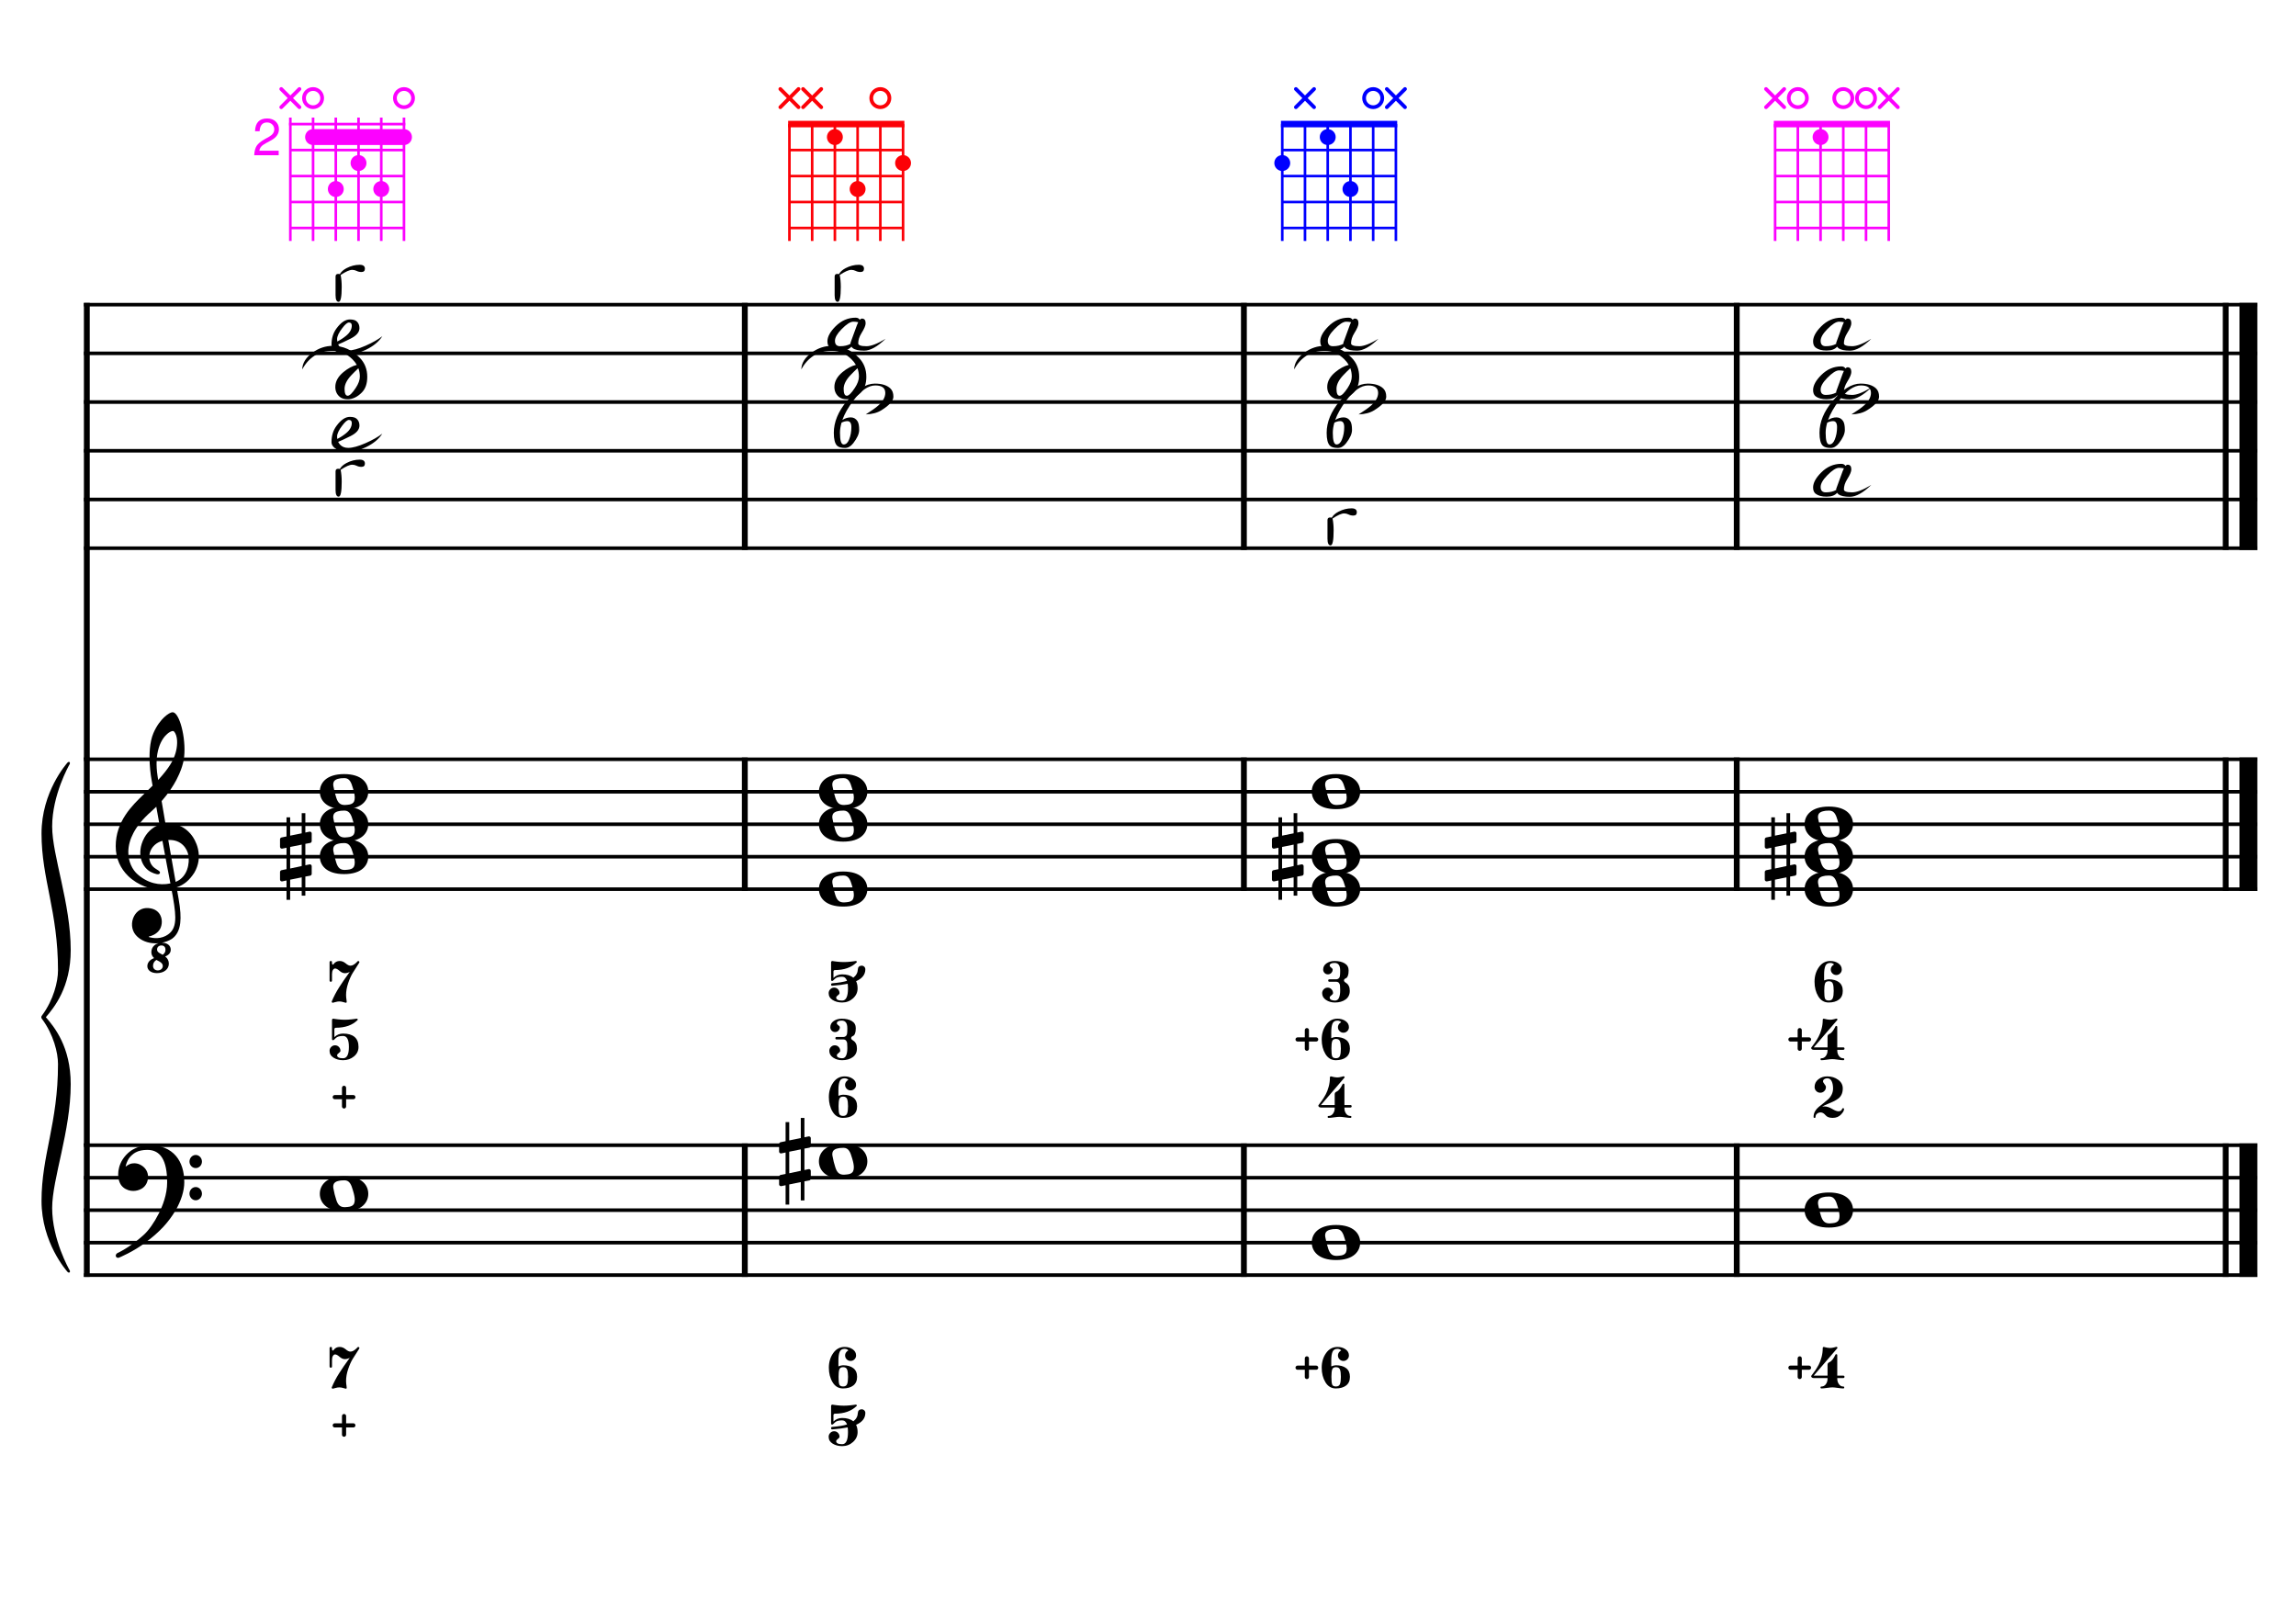 <?xml version="1.0" encoding="UTF-8" standalone="no"?>
<svg width="4209.44px" height="2976.38px" viewBox="0 0 4209.44 2976.38"
 xmlns="http://www.w3.org/2000/svg" xmlns:xlink="http://www.w3.org/1999/xlink" version="1.2" baseProfile="tiny">
<title>La Mineur (11)</title>
<desc>Generated by MuseScore 3.6.2</desc>
<polyline class="StaffLines" fill="none" stroke="#000000" stroke-width="6.55" stroke-linejoin="bevel" points="153.819,558.425 4138.58,558.425"/>
<polyline class="StaffLines" fill="none" stroke="#000000" stroke-width="6.55" stroke-linejoin="bevel" points="153.819,647.717 4138.58,647.717"/>
<polyline class="StaffLines" fill="none" stroke="#000000" stroke-width="6.55" stroke-linejoin="bevel" points="153.819,737.008 4138.58,737.008"/>
<polyline class="StaffLines" fill="none" stroke="#000000" stroke-width="6.55" stroke-linejoin="bevel" points="153.819,826.299 4138.58,826.299"/>
<polyline class="StaffLines" fill="none" stroke="#000000" stroke-width="6.55" stroke-linejoin="bevel" points="153.819,915.591 4138.58,915.591"/>
<polyline class="StaffLines" fill="none" stroke="#000000" stroke-width="6.55" stroke-linejoin="bevel" points="153.819,1004.88 4138.58,1004.88"/>
<polyline class="StaffLines" fill="none" stroke="#000000" stroke-width="6.55" stroke-linejoin="bevel" points="153.819,1391.81 4138.58,1391.81"/>
<polyline class="StaffLines" fill="none" stroke="#000000" stroke-width="6.55" stroke-linejoin="bevel" points="153.819,1451.34 4138.58,1451.34"/>
<polyline class="StaffLines" fill="none" stroke="#000000" stroke-width="6.55" stroke-linejoin="bevel" points="153.819,1510.87 4138.58,1510.87"/>
<polyline class="StaffLines" fill="none" stroke="#000000" stroke-width="6.55" stroke-linejoin="bevel" points="153.819,1570.39 4138.58,1570.39"/>
<polyline class="StaffLines" fill="none" stroke="#000000" stroke-width="6.55" stroke-linejoin="bevel" points="153.819,1629.92 4138.58,1629.92"/>
<polyline class="StaffLines" fill="none" stroke="#000000" stroke-width="6.55" stroke-linejoin="bevel" points="153.819,2099.26 4138.58,2099.26"/>
<polyline class="StaffLines" fill="none" stroke="#000000" stroke-width="6.55" stroke-linejoin="bevel" points="153.819,2158.79 4138.58,2158.79"/>
<polyline class="StaffLines" fill="none" stroke="#000000" stroke-width="6.55" stroke-linejoin="bevel" points="153.819,2218.32 4138.58,2218.32"/>
<polyline class="StaffLines" fill="none" stroke="#000000" stroke-width="6.55" stroke-linejoin="bevel" points="153.819,2277.85 4138.58,2277.85"/>
<polyline class="StaffLines" fill="none" stroke="#000000" stroke-width="6.55" stroke-linejoin="bevel" points="153.819,2337.37 4138.58,2337.37"/>
<polyline class="BarLine" fill="none" stroke="#000000" stroke-width="10.71" stroke-linejoin="bevel" points="159.176,2095.99 159.176,2340.65"/>
<polyline class="BarLine" fill="none" stroke="#000000" stroke-width="10.71" stroke-linejoin="bevel" points="1365.52,2095.99 1365.52,2340.65"/>
<polyline class="BarLine" fill="none" stroke="#000000" stroke-width="10.71" stroke-linejoin="bevel" points="2280.53,2095.99 2280.53,2340.65"/>
<polyline class="BarLine" fill="none" stroke="#000000" stroke-width="10.71" stroke-linejoin="bevel" points="3184.09,2095.99 3184.09,2340.65"/>
<polyline class="BarLine" fill="none" stroke="#000000" stroke-width="10.71" stroke-linejoin="bevel" points="4080.54,2095.99 4080.54,2340.65"/>
<polyline class="BarLine" fill="none" stroke="#000000" stroke-width="32.74" stroke-linejoin="bevel" points="4122.21,2095.99 4122.21,2340.65"/>
<polyline class="BarLine" fill="none" stroke="#000000" stroke-width="10.71" stroke-linejoin="bevel" points="159.176,1388.54 159.176,2099.26"/>
<polyline class="BarLine" fill="none" stroke="#000000" stroke-width="10.71" stroke-linejoin="bevel" points="1365.52,1388.54 1365.52,1633.2"/>
<polyline class="BarLine" fill="none" stroke="#000000" stroke-width="10.71" stroke-linejoin="bevel" points="2280.53,1388.54 2280.53,1633.2"/>
<polyline class="BarLine" fill="none" stroke="#000000" stroke-width="10.71" stroke-linejoin="bevel" points="3184.09,1388.54 3184.09,1633.2"/>
<polyline class="BarLine" fill="none" stroke="#000000" stroke-width="10.71" stroke-linejoin="bevel" points="4080.54,1388.54 4080.54,1633.2"/>
<polyline class="BarLine" fill="none" stroke="#000000" stroke-width="32.74" stroke-linejoin="bevel" points="4122.21,1388.54 4122.21,1633.2"/>
<polyline class="BarLine" fill="none" stroke="#000000" stroke-width="10.71" stroke-linejoin="bevel" points="159.176,555.151 159.176,1391.81"/>
<polyline class="BarLine" fill="none" stroke="#000000" stroke-width="10.71" stroke-linejoin="bevel" points="1365.52,555.151 1365.52,1008.16"/>
<polyline class="BarLine" fill="none" stroke="#000000" stroke-width="10.71" stroke-linejoin="bevel" points="2280.53,555.151 2280.53,1008.16"/>
<polyline class="BarLine" fill="none" stroke="#000000" stroke-width="10.71" stroke-linejoin="bevel" points="3184.09,555.151 3184.09,1008.16"/>
<polyline class="BarLine" fill="none" stroke="#000000" stroke-width="10.71" stroke-linejoin="bevel" points="4080.54,555.151 4080.54,1008.16"/>
<polyline class="BarLine" fill="none" stroke="#000000" stroke-width="32.74" stroke-linejoin="bevel" points="4122.21,555.151 4122.21,1008.16"/>
<path class="Accidental" transform="matrix(2.381,0,0,2.381,1428.39,2129.03)" d="M23.3,-10.6 C23.9,-10.7 24.4,-11.4 24.4,-12 L24.4,-17.9 C24.4,-18.7 23.8,-19.3 23,-19.3 L22.8,-19.3 L19.5,-18.6 L19.5,-33.5 L16.7,-33.5 L16.7,-18 L7.8,-16.2 L7.8,-30.3 L5,-30.3 L5,-15.6 L1.1,-14.8 C0.5,-14.7 0,-14 0,-13.4 L0,-13.2 L0,-7.4 L0,-7.6 C0,-6.8 0.6,-6.2 1.4,-6.2 L1.7,-6.2 L5,-6.9 L5,9.6 L1.1,10.4 C0.5,10.5 0,11.2 0,11.8 L0,17.6 C0,18.4 0.6,19 1.4,19 L1.7,19 L5,18.3 L5,33.2 L7.8,33.2 L7.8,17.7 L16.7,15.9 L16.7,30 L19.5,30 L19.5,15.3 L23.3,14.6 C23.9,14.5 24.4,13.8 24.4,13.2 L24.4,7.3 C24.4,6.5 23.8,5.9 23,5.9 L22.8,5.9 L19.5,6.6 L19.5,-9.9 L23.3,-10.6 M7.8,9.1 L7.8,-7.5 L16.7,-9.3 L16.7,7.2 L7.8,9.1 "/>
<path class="Accidental" transform="matrix(2.381,0,0,2.381,513.384,1570.39)" d="M23.3,-10.6 C23.9,-10.7 24.4,-11.4 24.4,-12 L24.4,-17.9 C24.4,-18.7 23.8,-19.3 23,-19.3 L22.8,-19.3 L19.5,-18.6 L19.5,-33.5 L16.7,-33.5 L16.7,-18 L7.8,-16.2 L7.8,-30.3 L5,-30.3 L5,-15.6 L1.1,-14.8 C0.5,-14.7 0,-14 0,-13.4 L0,-13.2 L0,-7.4 L0,-7.6 C0,-6.8 0.6,-6.2 1.4,-6.2 L1.7,-6.2 L5,-6.9 L5,9.6 L1.1,10.4 C0.5,10.5 0,11.2 0,11.8 L0,17.6 C0,18.4 0.6,19 1.4,19 L1.7,19 L5,18.3 L5,33.2 L7.8,33.2 L7.8,17.7 L16.7,15.9 L16.7,30 L19.5,30 L19.5,15.3 L23.3,14.6 C23.9,14.5 24.4,13.8 24.4,13.2 L24.4,7.3 C24.4,6.5 23.8,5.9 23,5.9 L22.8,5.9 L19.5,6.6 L19.5,-9.9 L23.3,-10.6 M7.8,9.1 L7.8,-7.5 L16.7,-9.3 L16.7,7.2 L7.8,9.1 "/>
<path class="Accidental" transform="matrix(2.381,0,0,2.381,2331.96,1570.39)" d="M23.3,-10.6 C23.9,-10.7 24.4,-11.4 24.4,-12 L24.4,-17.9 C24.4,-18.7 23.8,-19.3 23,-19.3 L22.8,-19.3 L19.5,-18.6 L19.5,-33.5 L16.7,-33.5 L16.7,-18 L7.8,-16.2 L7.8,-30.3 L5,-30.3 L5,-15.6 L1.1,-14.8 C0.5,-14.7 0,-14 0,-13.4 L0,-13.2 L0,-7.4 L0,-7.6 C0,-6.8 0.6,-6.2 1.4,-6.2 L1.7,-6.2 L5,-6.9 L5,9.6 L1.1,10.4 C0.5,10.5 0,11.2 0,11.8 L0,17.6 C0,18.4 0.6,19 1.4,19 L1.7,19 L5,18.3 L5,33.2 L7.8,33.2 L7.8,17.7 L16.7,15.9 L16.7,30 L19.5,30 L19.5,15.3 L23.3,14.6 C23.9,14.5 24.4,13.8 24.4,13.2 L24.4,7.3 C24.4,6.5 23.8,5.9 23,5.9 L22.8,5.9 L19.5,6.6 L19.5,-9.9 L23.3,-10.6 M7.8,9.1 L7.8,-7.5 L16.7,-9.3 L16.7,7.2 L7.8,9.1 "/>
<path class="Accidental" transform="matrix(2.381,0,0,2.381,3235.52,1570.39)" d="M23.3,-10.6 C23.9,-10.7 24.4,-11.4 24.4,-12 L24.4,-17.9 C24.4,-18.7 23.8,-19.3 23,-19.3 L22.8,-19.3 L19.5,-18.6 L19.5,-33.5 L16.7,-33.5 L16.7,-18 L7.8,-16.2 L7.8,-30.3 L5,-30.3 L5,-15.6 L1.1,-14.8 C0.5,-14.7 0,-14 0,-13.4 L0,-13.2 L0,-7.4 L0,-7.6 C0,-6.8 0.6,-6.2 1.4,-6.2 L1.7,-6.2 L5,-6.9 L5,9.6 L1.1,10.4 C0.5,10.5 0,11.2 0,11.8 L0,17.6 C0,18.4 0.6,19 1.4,19 L1.7,19 L5,18.3 L5,33.2 L7.8,33.2 L7.8,17.7 L16.7,15.9 L16.7,30 L19.5,30 L19.5,15.3 L23.3,14.6 C23.9,14.5 24.4,13.8 24.4,13.2 L24.4,7.3 C24.4,6.5 23.8,5.9 23,5.9 L22.8,5.9 L19.5,6.6 L19.5,-9.9 L23.3,-10.6 M7.8,9.1 L7.8,-7.5 L16.7,-9.3 L16.7,7.2 L7.8,9.1 "/>
<path class="Note" transform="matrix(2.381,0,0,2.381,586.361,2188.56)" d="M18.7,-13.6 C4.9,-13.6 0,-6.6 0,-0.1 C0,6.4 4.9,13.4 18.7,13.4 C32.5,13.4 37.3,6.4 37.3,-0.1 C37.3,-6.6 32.5,-13.6 18.7,-13.6 M10.4,-4.5 C10.3,-4.9 10.3,-5.3 10.3,-5.7 C10.3,-6.5 10.5,-7.3 10.9,-8 C11.6,-9 12.8,-9.7 14.3,-10 C15.6,-10.3 16.3,-10.5 18.9,-10.5 L19,-10.5 C23,-10.5 24.3,-6.8 25.4,-3 L25.7,-2 C26.5,0.6 26.9,2.8 26.9,4.5 C26.9,5.7 26.7,6.8 26.3,7.6 C25.7,8.7 24.7,9.4 23,9.8 C22.1,10 20.6,10.1 20.6,10.1 C20.1,10.1 19.7,10.2 19.3,10.2 C16.1,10.2 14.1,9 12.7,4.7 C11.5,1 11.3,-0.1 10.4,-4.5"/>
<path class="Note" transform="matrix(2.381,0,0,2.381,1501.37,2129.03)" d="M18.7,-13.6 C4.9,-13.6 0,-6.6 0,-0.1 C0,6.4 4.9,13.4 18.7,13.4 C32.5,13.4 37.3,6.4 37.3,-0.1 C37.3,-6.6 32.5,-13.6 18.7,-13.6 M10.4,-4.5 C10.3,-4.9 10.3,-5.3 10.3,-5.7 C10.3,-6.5 10.5,-7.3 10.9,-8 C11.6,-9 12.8,-9.7 14.3,-10 C15.6,-10.3 16.3,-10.5 18.9,-10.5 L19,-10.5 C23,-10.5 24.3,-6.8 25.4,-3 L25.7,-2 C26.5,0.6 26.9,2.8 26.9,4.5 C26.9,5.7 26.7,6.8 26.3,7.6 C25.7,8.7 24.7,9.4 23,9.8 C22.1,10 20.6,10.1 20.6,10.1 C20.1,10.1 19.7,10.2 19.3,10.2 C16.1,10.2 14.1,9 12.7,4.7 C11.5,1 11.3,-0.1 10.4,-4.5"/>
<path class="Note" transform="matrix(2.381,0,0,2.381,2404.93,2277.85)" d="M18.7,-13.6 C4.9,-13.6 0,-6.6 0,-0.1 C0,6.4 4.9,13.4 18.7,13.4 C32.5,13.4 37.3,6.4 37.3,-0.1 C37.3,-6.6 32.5,-13.6 18.7,-13.6 M10.4,-4.5 C10.3,-4.9 10.3,-5.3 10.3,-5.7 C10.3,-6.5 10.5,-7.3 10.9,-8 C11.6,-9 12.8,-9.7 14.3,-10 C15.6,-10.3 16.3,-10.5 18.9,-10.5 L19,-10.5 C23,-10.5 24.3,-6.8 25.4,-3 L25.7,-2 C26.5,0.6 26.9,2.8 26.9,4.5 C26.9,5.7 26.7,6.8 26.3,7.6 C25.7,8.7 24.7,9.4 23,9.8 C22.1,10 20.6,10.1 20.6,10.1 C20.1,10.1 19.7,10.2 19.3,10.2 C16.1,10.2 14.1,9 12.7,4.7 C11.5,1 11.3,-0.1 10.4,-4.5"/>
<path class="Note" transform="matrix(2.381,0,0,2.381,3308.5,2218.32)" d="M18.7,-13.6 C4.9,-13.6 0,-6.6 0,-0.1 C0,6.4 4.9,13.4 18.7,13.4 C32.5,13.4 37.3,6.4 37.3,-0.1 C37.3,-6.6 32.5,-13.6 18.7,-13.6 M10.4,-4.5 C10.3,-4.9 10.3,-5.3 10.3,-5.7 C10.3,-6.5 10.5,-7.3 10.9,-8 C11.6,-9 12.8,-9.7 14.3,-10 C15.6,-10.3 16.3,-10.5 18.9,-10.5 L19,-10.5 C23,-10.5 24.3,-6.8 25.4,-3 L25.7,-2 C26.5,0.6 26.9,2.8 26.9,4.5 C26.9,5.7 26.7,6.8 26.3,7.6 C25.7,8.7 24.7,9.4 23,9.8 C22.1,10 20.6,10.1 20.6,10.1 C20.1,10.1 19.7,10.2 19.3,10.2 C16.1,10.2 14.1,9 12.7,4.7 C11.5,1 11.3,-0.1 10.4,-4.5"/>
<path class="Note" transform="matrix(2.381,0,0,2.381,586.361,1570.39)" d="M18.7,-13.6 C4.9,-13.6 0,-6.6 0,-0.1 C0,6.4 4.9,13.4 18.7,13.4 C32.5,13.4 37.3,6.4 37.3,-0.1 C37.3,-6.6 32.5,-13.6 18.7,-13.6 M10.4,-4.5 C10.3,-4.9 10.3,-5.3 10.3,-5.7 C10.3,-6.5 10.5,-7.3 10.9,-8 C11.6,-9 12.8,-9.7 14.3,-10 C15.6,-10.3 16.3,-10.5 18.9,-10.5 L19,-10.5 C23,-10.5 24.3,-6.8 25.4,-3 L25.7,-2 C26.5,0.6 26.9,2.8 26.9,4.5 C26.9,5.7 26.7,6.8 26.3,7.6 C25.7,8.7 24.7,9.4 23,9.8 C22.1,10 20.6,10.1 20.6,10.1 C20.1,10.1 19.7,10.2 19.3,10.2 C16.1,10.2 14.1,9 12.7,4.7 C11.5,1 11.3,-0.1 10.4,-4.5"/>
<path class="Note" transform="matrix(2.381,0,0,2.381,586.361,1510.87)" d="M18.7,-13.6 C4.9,-13.6 0,-6.6 0,-0.1 C0,6.4 4.9,13.4 18.7,13.4 C32.5,13.4 37.3,6.4 37.3,-0.1 C37.3,-6.6 32.5,-13.6 18.7,-13.6 M10.4,-4.5 C10.3,-4.9 10.3,-5.3 10.3,-5.7 C10.3,-6.5 10.5,-7.3 10.9,-8 C11.6,-9 12.8,-9.7 14.3,-10 C15.6,-10.3 16.3,-10.5 18.9,-10.5 L19,-10.5 C23,-10.5 24.3,-6.8 25.4,-3 L25.7,-2 C26.5,0.6 26.9,2.8 26.9,4.5 C26.9,5.7 26.7,6.8 26.3,7.6 C25.7,8.7 24.7,9.4 23,9.8 C22.1,10 20.6,10.1 20.6,10.1 C20.1,10.1 19.7,10.2 19.3,10.2 C16.1,10.2 14.1,9 12.7,4.7 C11.5,1 11.3,-0.1 10.4,-4.5"/>
<path class="Note" transform="matrix(2.381,0,0,2.381,586.361,1451.34)" d="M18.7,-13.6 C4.9,-13.6 0,-6.6 0,-0.1 C0,6.4 4.9,13.4 18.7,13.4 C32.5,13.4 37.3,6.4 37.3,-0.1 C37.3,-6.6 32.5,-13.6 18.7,-13.6 M10.4,-4.5 C10.3,-4.9 10.3,-5.3 10.3,-5.7 C10.3,-6.5 10.5,-7.3 10.9,-8 C11.6,-9 12.8,-9.7 14.3,-10 C15.6,-10.3 16.3,-10.5 18.9,-10.5 L19,-10.5 C23,-10.5 24.3,-6.8 25.4,-3 L25.7,-2 C26.5,0.6 26.9,2.8 26.9,4.5 C26.9,5.7 26.7,6.8 26.3,7.6 C25.7,8.7 24.7,9.4 23,9.8 C22.1,10 20.6,10.1 20.6,10.1 C20.1,10.1 19.7,10.2 19.3,10.2 C16.1,10.2 14.1,9 12.7,4.7 C11.5,1 11.3,-0.1 10.4,-4.5"/>
<path class="Note" transform="matrix(2.381,0,0,2.381,1501.37,1629.92)" d="M18.7,-13.6 C4.9,-13.6 0,-6.6 0,-0.1 C0,6.4 4.9,13.4 18.7,13.4 C32.5,13.4 37.3,6.4 37.3,-0.1 C37.3,-6.6 32.5,-13.6 18.7,-13.6 M10.4,-4.5 C10.3,-4.9 10.3,-5.3 10.3,-5.7 C10.3,-6.5 10.5,-7.3 10.9,-8 C11.6,-9 12.8,-9.7 14.3,-10 C15.6,-10.3 16.3,-10.5 18.9,-10.5 L19,-10.5 C23,-10.5 24.3,-6.8 25.4,-3 L25.7,-2 C26.5,0.6 26.9,2.8 26.9,4.5 C26.9,5.7 26.7,6.8 26.3,7.6 C25.7,8.7 24.7,9.4 23,9.8 C22.1,10 20.6,10.1 20.6,10.1 C20.1,10.1 19.7,10.2 19.3,10.2 C16.1,10.2 14.1,9 12.7,4.7 C11.5,1 11.3,-0.1 10.4,-4.5"/>
<path class="Note" transform="matrix(2.381,0,0,2.381,1501.37,1510.87)" d="M18.7,-13.6 C4.9,-13.6 0,-6.6 0,-0.1 C0,6.4 4.9,13.4 18.7,13.4 C32.5,13.4 37.3,6.4 37.3,-0.1 C37.3,-6.6 32.5,-13.6 18.7,-13.6 M10.4,-4.5 C10.3,-4.9 10.3,-5.3 10.3,-5.7 C10.3,-6.5 10.5,-7.3 10.9,-8 C11.6,-9 12.8,-9.7 14.3,-10 C15.6,-10.3 16.3,-10.5 18.9,-10.5 L19,-10.5 C23,-10.5 24.3,-6.8 25.4,-3 L25.7,-2 C26.5,0.6 26.9,2.8 26.9,4.5 C26.9,5.7 26.7,6.8 26.3,7.6 C25.7,8.7 24.7,9.4 23,9.8 C22.1,10 20.6,10.1 20.6,10.1 C20.1,10.1 19.7,10.2 19.3,10.2 C16.1,10.2 14.1,9 12.7,4.7 C11.5,1 11.3,-0.1 10.4,-4.5"/>
<path class="Note" transform="matrix(2.381,0,0,2.381,1501.37,1451.34)" d="M18.7,-13.6 C4.9,-13.6 0,-6.6 0,-0.1 C0,6.4 4.9,13.4 18.7,13.4 C32.5,13.4 37.3,6.4 37.3,-0.1 C37.3,-6.6 32.5,-13.6 18.7,-13.6 M10.4,-4.5 C10.3,-4.9 10.3,-5.3 10.3,-5.7 C10.3,-6.5 10.5,-7.3 10.9,-8 C11.6,-9 12.8,-9.7 14.3,-10 C15.6,-10.3 16.3,-10.5 18.9,-10.5 L19,-10.5 C23,-10.5 24.3,-6.8 25.4,-3 L25.7,-2 C26.5,0.6 26.9,2.8 26.9,4.5 C26.9,5.7 26.7,6.8 26.3,7.6 C25.7,8.7 24.7,9.4 23,9.8 C22.1,10 20.6,10.1 20.6,10.1 C20.1,10.1 19.7,10.2 19.3,10.2 C16.1,10.2 14.1,9 12.7,4.7 C11.5,1 11.3,-0.1 10.4,-4.5"/>
<path class="Note" transform="matrix(2.381,0,0,2.381,2404.93,1629.92)" d="M18.7,-13.6 C4.9,-13.6 0,-6.6 0,-0.1 C0,6.4 4.9,13.4 18.7,13.4 C32.5,13.4 37.3,6.4 37.3,-0.1 C37.3,-6.6 32.5,-13.6 18.7,-13.6 M10.4,-4.5 C10.3,-4.9 10.3,-5.3 10.3,-5.7 C10.3,-6.5 10.5,-7.3 10.9,-8 C11.6,-9 12.8,-9.7 14.3,-10 C15.6,-10.3 16.3,-10.5 18.9,-10.5 L19,-10.5 C23,-10.5 24.3,-6.8 25.4,-3 L25.7,-2 C26.5,0.6 26.9,2.8 26.9,4.5 C26.9,5.7 26.7,6.8 26.3,7.6 C25.7,8.7 24.7,9.4 23,9.8 C22.1,10 20.6,10.1 20.6,10.1 C20.1,10.1 19.7,10.2 19.3,10.2 C16.1,10.2 14.1,9 12.7,4.7 C11.5,1 11.3,-0.1 10.4,-4.5"/>
<path class="Note" transform="matrix(2.381,0,0,2.381,2404.93,1570.39)" d="M18.7,-13.6 C4.9,-13.6 0,-6.6 0,-0.1 C0,6.4 4.9,13.4 18.7,13.4 C32.5,13.4 37.3,6.4 37.3,-0.1 C37.3,-6.6 32.5,-13.6 18.7,-13.6 M10.4,-4.5 C10.3,-4.9 10.3,-5.3 10.3,-5.7 C10.3,-6.5 10.5,-7.3 10.9,-8 C11.6,-9 12.8,-9.7 14.3,-10 C15.6,-10.3 16.3,-10.5 18.9,-10.5 L19,-10.5 C23,-10.5 24.3,-6.8 25.4,-3 L25.7,-2 C26.5,0.6 26.9,2.8 26.9,4.5 C26.9,5.7 26.7,6.8 26.3,7.6 C25.7,8.7 24.7,9.4 23,9.8 C22.1,10 20.6,10.1 20.6,10.1 C20.1,10.1 19.7,10.2 19.3,10.2 C16.1,10.2 14.1,9 12.7,4.7 C11.5,1 11.3,-0.1 10.4,-4.5"/>
<path class="Note" transform="matrix(2.381,0,0,2.381,2404.93,1451.34)" d="M18.7,-13.6 C4.9,-13.6 0,-6.6 0,-0.1 C0,6.4 4.9,13.4 18.7,13.4 C32.5,13.4 37.3,6.4 37.3,-0.1 C37.3,-6.6 32.5,-13.6 18.7,-13.6 M10.4,-4.5 C10.3,-4.9 10.3,-5.3 10.3,-5.7 C10.3,-6.5 10.5,-7.3 10.9,-8 C11.6,-9 12.8,-9.7 14.3,-10 C15.6,-10.3 16.3,-10.5 18.9,-10.5 L19,-10.5 C23,-10.5 24.3,-6.8 25.4,-3 L25.7,-2 C26.5,0.6 26.9,2.8 26.9,4.5 C26.9,5.7 26.7,6.8 26.3,7.6 C25.7,8.7 24.7,9.4 23,9.8 C22.1,10 20.6,10.1 20.6,10.1 C20.1,10.1 19.7,10.2 19.3,10.2 C16.1,10.2 14.1,9 12.7,4.7 C11.5,1 11.3,-0.1 10.4,-4.5"/>
<path class="Note" transform="matrix(2.381,0,0,2.381,3308.5,1629.92)" d="M18.7,-13.6 C4.9,-13.6 0,-6.6 0,-0.1 C0,6.4 4.9,13.4 18.7,13.4 C32.5,13.4 37.3,6.4 37.3,-0.1 C37.3,-6.6 32.5,-13.6 18.7,-13.6 M10.4,-4.5 C10.3,-4.9 10.3,-5.3 10.3,-5.7 C10.3,-6.5 10.5,-7.3 10.9,-8 C11.6,-9 12.8,-9.7 14.3,-10 C15.6,-10.3 16.3,-10.5 18.9,-10.5 L19,-10.5 C23,-10.5 24.3,-6.8 25.4,-3 L25.7,-2 C26.5,0.6 26.9,2.8 26.9,4.5 C26.9,5.7 26.7,6.8 26.3,7.6 C25.7,8.7 24.7,9.4 23,9.8 C22.1,10 20.6,10.1 20.6,10.1 C20.1,10.1 19.7,10.2 19.3,10.2 C16.1,10.2 14.1,9 12.7,4.7 C11.5,1 11.3,-0.1 10.4,-4.5"/>
<path class="Note" transform="matrix(2.381,0,0,2.381,3308.5,1570.39)" d="M18.7,-13.6 C4.9,-13.6 0,-6.6 0,-0.1 C0,6.4 4.9,13.4 18.7,13.4 C32.5,13.4 37.3,6.4 37.3,-0.1 C37.3,-6.6 32.5,-13.6 18.7,-13.6 M10.4,-4.5 C10.3,-4.9 10.3,-5.3 10.3,-5.7 C10.3,-6.5 10.5,-7.3 10.9,-8 C11.6,-9 12.8,-9.7 14.3,-10 C15.6,-10.3 16.3,-10.5 18.9,-10.5 L19,-10.5 C23,-10.5 24.3,-6.8 25.4,-3 L25.7,-2 C26.5,0.6 26.9,2.8 26.9,4.5 C26.9,5.7 26.7,6.8 26.3,7.6 C25.7,8.7 24.7,9.4 23,9.8 C22.1,10 20.6,10.1 20.6,10.1 C20.1,10.1 19.7,10.2 19.3,10.2 C16.1,10.2 14.1,9 12.7,4.7 C11.5,1 11.3,-0.1 10.4,-4.5"/>
<path class="Note" transform="matrix(2.381,0,0,2.381,3308.5,1510.87)" d="M18.7,-13.6 C4.9,-13.6 0,-6.6 0,-0.1 C0,6.4 4.9,13.4 18.7,13.4 C32.5,13.4 37.3,6.4 37.3,-0.1 C37.3,-6.6 32.5,-13.6 18.7,-13.6 M10.4,-4.5 C10.3,-4.9 10.3,-5.3 10.3,-5.7 C10.3,-6.5 10.5,-7.3 10.9,-8 C11.6,-9 12.8,-9.7 14.3,-10 C15.6,-10.3 16.3,-10.5 18.9,-10.5 L19,-10.5 C23,-10.5 24.3,-6.8 25.4,-3 L25.7,-2 C26.5,0.6 26.9,2.8 26.9,4.5 C26.9,5.7 26.7,6.8 26.3,7.6 C25.7,8.7 24.7,9.4 23,9.8 C22.1,10 20.6,10.1 20.6,10.1 C20.1,10.1 19.7,10.2 19.3,10.2 C16.1,10.2 14.1,9 12.7,4.7 C11.5,1 11.3,-0.1 10.4,-4.5"/>
<path class="Note" d="M620.904,910.409 C617.108,910.409 615.209,906.342 615.209,898.207 L615.209,864.157 C615.209,860.903 616.798,859.276 619.974,859.276 C621.369,859.276 622.415,859.392 623.112,859.625 C625.591,855.286 629.658,851.645 635.314,848.701 C643.216,844.595 651.235,842.542 659.37,842.542 C665.8,842.542 669.015,844.943 669.015,849.747 C669.015,853.776 666.846,855.79 662.507,855.79 C659.408,855.79 656.464,855.093 653.675,853.698 C651.196,852.458 648.562,851.839 645.773,851.839 C640.97,851.839 633.881,854.976 624.506,861.252 C625.823,867.527 626.482,874.848 626.482,883.216 C626.482,901.345 624.623,910.409 620.904,910.409"/>
<path class="Note" d="M700.973,616.271 C694.62,626.265 684.587,634.555 670.874,641.14 C658.944,646.874 647.787,649.74 637.406,649.74 C629.116,649.74 622.221,648.074 616.72,644.743 C610.755,641.102 607.772,636.763 607.772,631.727 C607.772,620.339 610.755,610.538 616.72,602.326 C624.855,591.17 633.067,585.592 641.357,585.592 C647.245,585.592 651.429,586.754 653.908,589.078 C657.317,592.099 659.021,596.244 659.021,601.513 C659.021,608.95 653.482,615.419 642.403,620.92 C631.634,626.265 624.158,629.752 619.974,631.379 C620.904,633.316 622.105,635.059 623.577,636.608 C627.218,640.482 632.176,642.419 638.452,642.419 C646.354,642.419 656.968,639.513 670.293,633.703 C683.077,628.047 693.303,622.237 700.973,616.271 M618.347,626.033 C624.158,623.089 629.465,619.641 634.268,615.69 C641.396,609.88 644.959,603.604 644.959,596.864 C644.959,593.068 643.216,591.17 639.73,591.17 C636.786,591.17 632.757,594.54 627.644,601.28 C621.214,609.647 617.999,616.465 617.999,621.733 C617.999,623.205 618.115,624.638 618.347,626.033"/>
<path class="Note" d="M620.904,553.244 C617.108,553.244 615.209,549.176 615.209,541.041 L615.209,506.992 C615.209,503.738 616.798,502.111 619.974,502.111 C621.369,502.111 622.415,502.227 623.112,502.459 C625.591,498.121 629.658,494.48 635.314,491.536 C643.216,487.43 651.235,485.376 659.37,485.376 C665.8,485.376 669.015,487.778 669.015,492.582 C669.015,496.61 666.846,498.624 662.507,498.624 C659.408,498.624 656.464,497.927 653.675,496.533 C651.196,495.293 648.562,494.673 645.773,494.673 C640.97,494.673 633.881,497.811 624.506,504.086 C625.823,510.362 626.482,517.683 626.482,526.05 C626.482,544.179 624.623,553.244 620.904,553.244"/>
<path class="Note" d="M700.973,794.854 C694.62,804.848 684.587,813.138 670.874,819.723 C658.944,825.456 647.787,828.323 637.406,828.323 C629.116,828.323 622.221,826.657 616.72,823.326 C610.755,819.684 607.772,815.346 607.772,810.31 C607.772,798.921 610.755,789.121 616.72,780.909 C624.855,769.752 633.067,764.174 641.357,764.174 C647.245,764.174 651.429,765.336 653.908,767.661 C657.317,770.682 659.021,774.827 659.021,780.095 C659.021,787.533 653.482,794.002 642.403,799.502 C631.634,804.848 624.158,808.334 619.974,809.961 C620.904,811.898 622.105,813.641 623.577,815.191 C627.218,819.065 632.176,821.001 638.452,821.001 C646.354,821.001 656.968,818.096 670.293,812.286 C683.077,806.63 693.303,800.819 700.973,794.854 M618.347,804.616 C624.158,801.672 629.465,798.224 634.268,794.273 C641.396,788.462 644.959,782.187 644.959,775.447 C644.959,771.651 643.216,769.752 639.73,769.752 C636.786,769.752 632.757,773.123 627.644,779.863 C621.214,788.23 617.999,795.048 617.999,800.316 C617.999,801.788 618.115,803.221 618.347,804.616"/>
<path class="Note" d="M554.092,677.207 C554.401,665.509 560.871,655.127 573.499,646.063 C584.733,638.005 597.012,633.977 610.338,633.977 C629.009,633.977 645.472,641.298 659.727,655.941 C668.792,665.315 673.324,676.936 673.324,690.804 C673.324,703.277 669.993,712.845 663.33,719.508 C655.195,727.72 646.595,731.826 637.531,731.826 C631.333,731.826 626.53,730.432 623.121,727.643 C617.543,723.072 614.754,716.951 614.754,709.281 C614.754,699.365 619.712,690.3 629.629,682.088 C637.763,675.348 645.937,670.932 654.149,668.84 C651.98,665.121 649.23,661.635 645.898,658.381 C635.517,648.232 623.741,643.157 610.57,643.157 C596.857,643.157 585.507,646.14 576.52,652.106 C567.223,658.226 559.747,666.593 554.092,677.207 M657.054,674.999 C652.793,678.95 648.532,683.173 644.271,687.666 C635.904,696.498 631.72,704.865 631.72,712.768 C631.72,721.212 633.657,725.435 637.531,725.435 C641.017,725.435 645.898,720.67 652.174,711.141 C657.209,703.548 659.727,696.576 659.727,690.223 C659.727,684.8 658.836,679.725 657.054,674.999"/>
<path class="Note" d="M1580.19,583.965 C1584.76,583.965 1587.04,586.831 1587.04,592.564 C1587.04,596.593 1584.52,602.597 1579.49,610.577 C1575.46,617.007 1573.45,623.283 1573.45,629.403 C1573.45,632.889 1578.52,634.633 1588.67,634.633 C1597.04,634.633 1608.7,630.1 1623.65,621.036 C1608.62,635.524 1595.56,642.767 1584.49,642.767 C1574.49,642.767 1567.52,641.257 1563.57,638.235 C1562.56,637.46 1561.71,636.531 1561.01,635.446 C1557.14,640.172 1550.67,642.535 1541.6,642.535 C1532.93,642.535 1526.26,640.753 1521.62,637.189 C1518.52,634.788 1516.97,630.953 1516.97,625.684 C1516.97,617.317 1521.93,608.175 1531.84,598.259 C1542.46,587.645 1554.74,582.338 1568.68,582.338 C1572.17,582.338 1574.72,583.616 1576.35,586.173 C1577.67,584.701 1578.95,583.965 1580.19,583.965 M1559.38,630.217 C1559.31,629.597 1559.27,628.977 1559.27,628.357 C1559.27,628.047 1563.22,617.24 1571.12,595.934 C1571.9,593.843 1572.67,592.061 1573.45,590.589 C1570.42,589.969 1567.44,589.659 1564.5,589.659 C1559.07,589.659 1551.87,594.269 1542.88,603.488 C1534.83,611.7 1530.8,618.789 1530.8,624.755 C1530.8,631.34 1533.93,634.633 1540.21,634.633 C1547.8,634.633 1554.19,633.161 1559.38,630.217"/>
<path class="Note" d="M1587.27,759.642 C1597.73,753.057 1605.33,747.672 1610.05,743.489 C1618.73,735.819 1623.07,728.071 1623.07,720.247 C1623.07,711.105 1616.95,706.534 1604.71,706.534 C1591.85,706.534 1578.44,715.792 1564.5,734.308 C1555.05,746.859 1548.34,758.712 1544.39,769.869 C1549.27,766.692 1554.43,765.104 1559.85,765.104 C1564.96,765.104 1569.03,767.389 1572.05,771.96 C1574.14,775.137 1575.19,780.56 1575.19,788.23 C1575.19,795.125 1571.55,803.221 1564.27,812.518 C1559.77,818.251 1554.77,821.118 1549.27,821.118 C1542.3,821.118 1537.42,819.723 1534.63,816.934 C1530.68,812.983 1528.7,805.158 1528.7,793.459 C1528.7,773.781 1536.65,754.413 1552.53,735.354 C1570.42,713.894 1587.58,703.164 1604.01,703.164 C1616.71,703.164 1626.21,706.146 1632.48,712.112 C1636.12,715.598 1637.94,720.634 1637.94,727.219 C1637.94,734.579 1630.7,742.791 1616.21,751.856 C1608.62,756.659 1598.97,759.255 1587.27,759.642 M1542.88,774.749 C1540.95,781.257 1539.98,787.494 1539.98,793.459 C1539.98,807.637 1542.22,814.726 1546.72,814.726 C1550.98,814.726 1554.31,811.705 1556.71,805.662 C1559.5,798.844 1560.89,791.29 1560.89,783 C1560.89,775.64 1558.45,771.96 1553.57,771.96 C1550.16,771.96 1546.6,772.89 1542.88,774.749"/>
<path class="Note" d="M1535.91,553.244 C1532.11,553.244 1530.22,549.176 1530.22,541.041 L1530.22,506.992 C1530.22,503.738 1531.8,502.111 1534.98,502.111 C1536.37,502.111 1537.42,502.227 1538.12,502.459 C1540.6,498.121 1544.66,494.48 1550.32,491.536 C1558.22,487.43 1566.24,485.376 1574.38,485.376 C1580.81,485.376 1584.02,487.778 1584.02,492.582 C1584.02,496.61 1581.85,498.624 1577.51,498.624 C1574.41,498.624 1571.47,497.927 1568.68,496.533 C1566.2,495.293 1563.57,494.673 1560.78,494.673 C1555.98,494.673 1548.89,497.811 1539.51,504.086 C1540.83,510.362 1541.49,517.683 1541.49,526.05 C1541.49,544.179 1539.63,553.244 1535.91,553.244"/>
<path class="Note" d="M1469.1,677.207 C1469.41,665.509 1475.88,655.127 1488.5,646.063 C1499.74,638.005 1512.02,633.977 1525.34,633.977 C1544.01,633.977 1560.48,641.298 1574.73,655.941 C1583.8,665.315 1588.33,676.936 1588.33,690.804 C1588.33,703.277 1585,712.845 1578.34,719.508 C1570.2,727.72 1561.6,731.826 1552.54,731.826 C1546.34,731.826 1541.54,730.432 1538.13,727.643 C1532.55,723.072 1529.76,716.951 1529.76,709.281 C1529.76,699.365 1534.72,690.3 1544.63,682.088 C1552.77,675.348 1560.94,670.932 1569.16,668.84 C1566.99,665.121 1564.24,661.635 1560.9,658.381 C1550.52,648.232 1538.75,643.157 1525.58,643.157 C1511.86,643.157 1500.51,646.14 1491.53,652.106 C1482.23,658.226 1474.75,666.593 1469.1,677.207 M1572.06,674.999 C1567.8,678.95 1563.54,683.173 1559.28,687.666 C1550.91,696.498 1546.73,704.865 1546.73,712.768 C1546.73,721.212 1548.66,725.435 1552.54,725.435 C1556.02,725.435 1560.9,720.67 1567.18,711.141 C1572.22,703.548 1574.73,696.576 1574.73,690.223 C1574.73,684.8 1573.84,679.725 1572.06,674.999"/>
<path class="Note" d="M2439.48,999.7 C2435.68,999.7 2433.78,995.633 2433.78,987.498 L2433.78,953.448 C2433.78,950.194 2435.37,948.568 2438.55,948.568 C2439.94,948.568 2440.99,948.684 2441.68,948.916 C2444.16,944.578 2448.23,940.936 2453.89,937.992 C2461.79,933.886 2469.81,931.833 2477.94,931.833 C2484.37,931.833 2487.59,934.235 2487.59,939.038 C2487.59,943.067 2485.42,945.081 2481.08,945.081 C2477.98,945.081 2475.04,944.384 2472.25,942.989 C2469.77,941.75 2467.13,941.13 2464.34,941.13 C2459.54,941.13 2452.45,944.268 2443.08,950.543 C2444.39,956.818 2445.05,964.14 2445.05,972.507 C2445.05,990.636 2443.19,999.7 2439.48,999.7"/>
<path class="Note" d="M2483.75,583.965 C2488.32,583.965 2490.61,586.831 2490.61,592.564 C2490.61,596.593 2488.09,602.597 2483.05,610.577 C2479.03,617.007 2477.01,623.283 2477.01,629.403 C2477.01,632.889 2482.09,634.633 2492.23,634.633 C2500.6,634.633 2512.26,630.1 2527.21,621.036 C2512.18,635.524 2499.13,642.767 2488.05,642.767 C2478.06,642.767 2471.08,641.257 2467.13,638.235 C2466.13,637.46 2465.27,636.531 2464.58,635.446 C2460.7,640.172 2454.23,642.535 2445.17,642.535 C2436.49,642.535 2429.83,640.753 2425.18,637.189 C2422.08,634.788 2420.53,630.953 2420.53,625.684 C2420.53,617.317 2425.49,608.175 2435.41,598.259 C2446.02,587.645 2458.3,582.338 2472.25,582.338 C2475.73,582.338 2478.29,583.616 2479.92,586.173 C2481.23,584.701 2482.51,583.965 2483.75,583.965 M2462.95,630.217 C2462.87,629.597 2462.83,628.977 2462.83,628.357 C2462.83,628.047 2466.78,617.24 2474.69,595.934 C2475.46,593.843 2476.24,592.061 2477.01,590.589 C2473.99,589.969 2471.01,589.659 2468.06,589.659 C2462.64,589.659 2455.43,594.269 2446.45,603.488 C2438.39,611.7 2434.36,618.789 2434.36,624.755 C2434.36,631.34 2437.5,634.633 2443.77,634.633 C2451.37,634.633 2457.76,633.161 2462.95,630.217"/>
<path class="Note" d="M2490.84,759.642 C2501.3,753.057 2508.89,747.672 2513.62,743.489 C2522.29,735.819 2526.63,728.071 2526.63,720.247 C2526.63,711.105 2520.51,706.534 2508.27,706.534 C2495.41,706.534 2482.01,715.792 2468.06,734.308 C2458.61,746.859 2451.91,758.712 2447.96,769.869 C2452.84,766.692 2457.99,765.104 2463.41,765.104 C2468.53,765.104 2472.6,767.389 2475.62,771.96 C2477.71,775.137 2478.75,780.56 2478.75,788.23 C2478.75,795.125 2475.11,803.221 2467.83,812.518 C2463.34,818.251 2458.34,821.118 2452.84,821.118 C2445.87,821.118 2440.99,819.723 2438.2,816.934 C2434.25,812.983 2432.27,805.158 2432.27,793.459 C2432.27,773.781 2440.21,754.413 2456.09,735.354 C2473.99,713.894 2491.15,703.164 2507.57,703.164 C2520.28,703.164 2529.77,706.146 2536.05,712.112 C2539.69,715.598 2541.51,720.634 2541.51,727.219 C2541.51,734.579 2534.26,742.791 2519.78,751.856 C2512.18,756.659 2502.54,759.255 2490.84,759.642 M2446.45,774.749 C2444.51,781.257 2443.54,787.494 2443.54,793.459 C2443.54,807.637 2445.79,814.726 2450.28,814.726 C2454.54,814.726 2457.88,811.705 2460.28,805.662 C2463.07,798.844 2464.46,791.29 2464.46,783 C2464.46,775.64 2462.02,771.96 2457.14,771.96 C2453.73,771.96 2450.17,772.89 2446.45,774.749"/>
<path class="Note" d="M2372.66,677.207 C2372.97,665.509 2379.44,655.127 2392.07,646.063 C2403.3,638.005 2415.58,633.977 2428.91,633.977 C2447.58,633.977 2464.04,641.298 2478.3,655.941 C2487.36,665.315 2491.9,676.936 2491.9,690.804 C2491.9,703.277 2488.56,712.845 2481.9,719.508 C2473.77,727.72 2465.17,731.826 2456.1,731.826 C2449.9,731.826 2445.1,730.432 2441.69,727.643 C2436.11,723.072 2433.32,716.951 2433.32,709.281 C2433.32,699.365 2438.28,690.3 2448.2,682.088 C2456.33,675.348 2464.51,670.932 2472.72,668.84 C2470.55,665.121 2467.8,661.635 2464.47,658.381 C2454.09,648.232 2442.31,643.157 2429.14,643.157 C2415.43,643.157 2404.08,646.14 2395.09,652.106 C2385.79,658.226 2378.32,666.593 2372.66,677.207 M2475.63,674.999 C2471.36,678.95 2467.1,683.173 2462.84,687.666 C2454.48,696.498 2450.29,704.865 2450.29,712.768 C2450.29,721.212 2452.23,725.435 2456.1,725.435 C2459.59,725.435 2464.47,720.67 2470.74,711.141 C2475.78,703.548 2478.3,696.576 2478.3,690.223 C2478.3,684.8 2477.41,679.725 2475.63,674.999"/>
<path class="Note" d="M3387.32,851.839 C3391.89,851.839 3394.17,854.705 3394.17,860.438 C3394.17,864.467 3391.66,870.471 3386.62,878.451 C3382.59,884.881 3380.58,891.157 3380.58,897.277 C3380.58,900.763 3385.65,902.507 3395.8,902.507 C3404.17,902.507 3415.83,897.974 3430.78,888.91 C3415.75,903.398 3402.7,910.641 3391.62,910.641 C3381.62,910.641 3374.65,909.131 3370.7,906.109 C3369.69,905.334 3368.84,904.405 3368.14,903.32 C3364.27,908.046 3357.8,910.409 3348.73,910.409 C3340.06,910.409 3333.39,908.627 3328.75,905.063 C3325.65,902.662 3324.1,898.827 3324.1,893.558 C3324.1,885.191 3329.06,876.049 3338.97,866.133 C3349.59,855.519 3361.87,850.212 3375.81,850.212 C3379.3,850.212 3381.85,851.49 3383.48,854.047 C3384.8,852.575 3386.08,851.839 3387.32,851.839 M3366.52,898.091 C3366.44,897.471 3366.4,896.851 3366.4,896.231 C3366.4,895.921 3370.35,885.114 3378.25,863.808 C3379.03,861.717 3379.8,859.935 3380.58,858.463 C3377.56,857.843 3374.57,857.533 3371.63,857.533 C3366.21,857.533 3359,862.143 3350.01,871.362 C3341.96,879.574 3337.93,886.663 3337.93,892.629 C3337.93,899.214 3341.06,902.507 3347.34,902.507 C3354.93,902.507 3361.32,901.035 3366.52,898.091"/>
<path class="Note" d="M3387.32,583.965 C3391.89,583.965 3394.17,586.831 3394.17,592.564 C3394.17,596.593 3391.66,602.597 3386.62,610.577 C3382.59,617.007 3380.58,623.283 3380.58,629.403 C3380.58,632.889 3385.65,634.633 3395.8,634.633 C3404.17,634.633 3415.83,630.1 3430.78,621.036 C3415.75,635.524 3402.7,642.767 3391.62,642.767 C3381.62,642.767 3374.65,641.257 3370.7,638.235 C3369.69,637.46 3368.84,636.531 3368.14,635.446 C3364.27,640.172 3357.8,642.535 3348.73,642.535 C3340.06,642.535 3333.39,640.753 3328.75,637.189 C3325.65,634.788 3324.1,630.953 3324.1,625.684 C3324.1,617.317 3329.06,608.175 3338.97,598.259 C3349.59,587.645 3361.87,582.338 3375.81,582.338 C3379.3,582.338 3381.85,583.616 3383.48,586.173 C3384.8,584.701 3386.08,583.965 3387.32,583.965 M3366.52,630.217 C3366.44,629.597 3366.4,628.977 3366.4,628.357 C3366.4,628.047 3370.35,617.24 3378.25,595.934 C3379.03,593.843 3379.8,592.061 3380.58,590.589 C3377.56,589.969 3374.57,589.659 3371.63,589.659 C3366.21,589.659 3359,594.269 3350.01,603.488 C3341.96,611.7 3337.93,618.789 3337.93,624.755 C3337.93,631.34 3341.06,634.633 3347.34,634.633 C3354.93,634.633 3361.32,633.161 3366.52,630.217"/>
<path class="Note" d="M3394.41,759.642 C3404.86,753.057 3412.46,747.672 3417.18,743.489 C3425.86,735.819 3430.2,728.071 3430.2,720.247 C3430.2,711.105 3424.08,706.534 3411.84,706.534 C3398.98,706.534 3385.57,715.792 3371.63,734.308 C3362.18,746.859 3355.47,758.712 3351.52,769.869 C3356.4,766.692 3361.56,765.104 3366.98,765.104 C3372.09,765.104 3376.16,767.389 3379.18,771.96 C3381.27,775.137 3382.32,780.56 3382.32,788.23 C3382.32,795.125 3378.68,803.221 3371.4,812.518 C3366.9,818.251 3361.91,821.118 3356.4,821.118 C3349.43,821.118 3344.55,819.723 3341.76,816.934 C3337.81,812.983 3335.84,805.158 3335.84,793.459 C3335.84,773.781 3343.78,754.413 3359.66,735.354 C3377.56,713.894 3394.72,703.164 3411.14,703.164 C3423.85,703.164 3433.34,706.146 3439.61,712.112 C3443.25,715.598 3445.07,720.634 3445.07,727.219 C3445.07,734.579 3437.83,742.791 3423.34,751.856 C3415.75,756.659 3406.1,759.255 3394.41,759.642 M3350.01,774.749 C3348.08,781.257 3347.11,787.494 3347.11,793.459 C3347.11,807.637 3349.35,814.726 3353.85,814.726 C3358.11,814.726 3361.44,811.705 3363.84,805.662 C3366.63,798.844 3368.03,791.29 3368.03,783 C3368.03,775.64 3365.59,771.96 3360.7,771.96 C3357.3,771.96 3353.73,772.89 3350.01,774.749"/>
<path class="Note" d="M3387.32,673.256 C3391.89,673.256 3394.17,676.123 3394.17,681.856 C3394.17,685.884 3391.66,691.888 3386.62,699.868 C3382.59,706.299 3380.58,712.574 3380.58,718.694 C3380.58,722.181 3385.65,723.924 3395.8,723.924 C3404.17,723.924 3415.83,719.392 3430.78,710.327 C3415.75,724.815 3402.7,732.059 3391.62,732.059 C3381.62,732.059 3374.65,730.548 3370.7,727.527 C3369.69,726.752 3368.84,725.822 3368.14,724.737 C3364.27,729.463 3357.8,731.826 3348.73,731.826 C3340.06,731.826 3333.39,730.044 3328.75,726.481 C3325.65,724.079 3324.1,720.244 3324.1,714.976 C3324.1,706.609 3329.06,697.467 3338.97,687.55 C3349.59,676.936 3361.87,671.629 3375.81,671.629 C3379.3,671.629 3381.85,672.907 3383.48,675.464 C3384.8,673.992 3386.08,673.256 3387.32,673.256 M3366.52,719.508 C3366.44,718.888 3366.4,718.268 3366.4,717.649 C3366.4,717.339 3370.35,706.531 3378.25,685.226 C3379.03,683.134 3379.8,681.352 3380.58,679.88 C3377.56,679.26 3374.57,678.95 3371.63,678.95 C3366.21,678.95 3359,683.56 3350.01,692.779 C3341.96,700.992 3337.93,708.081 3337.93,714.046 C3337.93,720.631 3341.06,723.924 3347.34,723.924 C3354.93,723.924 3361.32,722.452 3366.52,719.508"/>
<path class="Clef" transform="matrix(2.381,0,0,2.381,212.156,2158.79)" d="M25.4,-25.1 C17.8,-25.1 11.7,-20.7 11.6,-20.7 C5.8,-16.4 3.5,-11.3 2.6,-7.8 C2.1,-6 1.9,-4.2 1.9,-2.5 C1.9,-0.1 2.3,2.1 3.2,4 C4.4,6.7 6.7,8.6 9.7,9.6 C10.9,10 12.2,10.2 13.5,10.2 C15.7,10.2 18,9.6 19.9,8.5 C23,6.8 24.9,3.2 24.9,-0.7 C24.9,-4.2 23.1,-7.4 20.1,-9.3 C18,-10.7 16,-11.1 14.3,-11.1 C13.1,-11.1 12,-10.9 11.1,-10.6 C10.1,-10.2 8.4,-9.2 7.6,-8.5 C7.9,-10.4 9.1,-13.3 10.2,-14.9 C11.3,-16.5 13.5,-18.5 15.2,-19.4 C17.7,-20.8 20.9,-21.4 24.4,-21.4 C34.6,-21.4 39.6,-13.2 39.6,3.6 C39.6,12.9 36.1,21.8 33.1,27.7 C29.8,34.3 25.4,40.6 21.5,44.1 C11.1,53.6 1.3,58.1 1.2,58.1 C1.2,58.1 -0.3,59 0.1,60.5 C0.4,61.5 1.3,61.7 1.9,61.7 C2,61.7 2.3,61.6 2.4,61.6 C2.5,61.6 13.9,56.9 23,49.8 C28.1,46.1 32.7,42.1 36.7,37.8 C40.3,33.9 43.4,29.7 45.9,25.5 C50.3,18 52.8,10.2 52.8,3.5 C52.8,-4.8 50.6,-11.7 46.5,-16.6 C41.8,-22.2 34.7,-25.1 25.4,-25.1 M56.8,-12.4 C56.8,-9.6 59,-7.4 61.6,-7.4 C64.2,-7.4 66.4,-9.6 66.4,-12.4 C66.4,-15.2 64.2,-17.5 61.6,-17.5 C59,-17.5 56.8,-15.2 56.8,-12.4 M56.8,12.3 C56.8,15.1 59,17.4 61.6,17.4 C64.2,17.4 66.4,15.1 66.4,12.3 C66.4,9.5 64.2,7.2 61.6,7.2 C59,7.2 56.8,9.5 56.8,12.3"/>
<path class="Clef" transform="matrix(2.381,0,0,2.381,212.156,1570.39)" d="M63.37,-5.89 C62.14,-11.32 59.5,-15.14 58.72,-16.18 C55.53,-20.45 51.52,-23.3 46.83,-24.65 C43.72,-25.54 40.72,-25.65 38.3,-25.47 C37.26,-31.48 36.26,-37.36 35.35,-42.81 C40.79,-48.97 44.42,-54.77 46.69,-59.07 C50.16,-65.65 51.31,-70.23 51.36,-70.43 C53.08,-75.64 53.44,-83.34 52.34,-91.55 C51.33,-99.1 49.24,-105.81 46.89,-109.06 C45.86,-110.49 44.81,-111.22 43.77,-111.22 C42.55,-111.22 40.04,-109.98 37.15,-107.21 C34.85,-105.01 31.58,-101.12 29.02,-95.11 C26.02,-88.05 25.81,-78.56 26.16,-71.84 C26.54,-64.57 27.65,-58.88 27.66,-58.83 C27.68,-58.74 27.94,-57.24 28.39,-54.67 C28.16,-54.44 27.92,-54.22 27.67,-53.98 C26.63,-52.98 25.44,-51.84 24.06,-50.46 C23.2,-49.6 22.25,-48.69 21.25,-47.72 C12.79,-39.57 0,-27.25 0,-8.1 C0,-3.4 0.9,1.02 2.68,5.03 C4.27,8.63 6.57,11.91 9.5,14.78 C17.23,22.33 27.82,25.54 34.88,25.38 C37.83,25.31 40.46,25.07 42.85,24.62 C44.68,34.22 45.82,41.25 45.86,46.59 C45.9,53.1 44.25,57.07 40.35,59.84 C37.92,61.57 35.11,62.52 32.01,62.67 C29.42,62.79 27.16,62.32 25.73,61.91 L25.72,61.91 C25.72,61.91 25.43,61.83 25.42,61.63 C25.41,61.45 25.76,61.4 25.77,61.4 L25.79,61.4 C27.71,60.96 31.28,59.73 33.64,56.43 C35.44,53.91 36.31,49.29 34.47,45.35 C33.36,42.96 30.85,40.01 25.23,39.56 C22.74,39.36 20.47,39.87 18.47,41.07 C16.66,42.15 15.16,43.79 14.11,45.79 C11.65,50.49 12.11,56.22 15.24,60.06 C18.2,63.68 22.82,65.99 28.25,66.57 C29.1,66.66 29.95,66.7 30.8,66.7 C31.51,66.7 32.22,66.67 32.92,66.61 C31.72,66.94 30.64,67.49 29.77,68.25 C28.28,69.54 27.44,71.38 27.44,73.41 C27.44,75.28 28.06,76.65 29.55,78.04 C28.41,78.5 27.55,78.98 26.79,79.56 C25.25,80.73 24.34,82.46 24.34,84.19 C24.34,87.45 27.3,89.63 31.72,89.63 C37.13,89.63 40.91,86.63 40.91,82.35 C40.91,80.12 39.91,78.18 38.08,76.83 C41.01,75.62 42.37,73.94 42.37,71.56 C42.39,70.05 41.69,68.61 40.49,67.69 C39.28,66.74 37.62,66.24 35.69,66.24 L35.51,66.24 C38.28,65.7 40.92,64.7 43.21,63.28 C46.87,60.71 48.99,56.73 49.67,51.1 C50.23,46.46 49.84,40.55 48.44,32.48 C48.08,30.39 47.54,27.36 46.88,23.6 C52.63,21.68 56.79,18.11 60.56,12.26 C63.85,6.52 64.8,0.42 63.37,-5.89 M32.39,87.54 C30.19,87.54 28.73,86.12 28.73,84.01 C28.73,82.11 29.65,80.5 31.32,79.47 C31.68,79.66 31.77,79.71 32.11,79.88 C33.3,80.48 33.3,80.48 33.55,80.63 L33.56,80.64 C35.47,81.73 36.25,82.76 36.25,84.18 C36.24,86.09 34.59,87.54 32.39,87.54 M38.31,71.63 C38.31,73.27 37.73,74.34 36.18,75.53 C34.74,74.78 34.35,74.56 33.98,74.34 L33.88,74.28 C32.33,73.34 31.85,72.66 31.85,71.4 C31.85,69.6 33.23,68.34 35.19,68.34 C37.17,68.35 38.31,69.55 38.31,71.63 M33.15,-83.81 C34.93,-89.55 37.67,-92.8 39.66,-94.53 C41.41,-96.05 43.06,-96.76 43.98,-96.76 C44.12,-96.76 44.24,-96.74 44.34,-96.71 C44.8,-96.57 45.33,-96 45.8,-95.13 C48.11,-90.84 47.37,-84.13 46.03,-79.69 C44.4,-74.29 41.48,-68.68 32.69,-59.06 C32.52,-60.17 32.36,-61.22 32.21,-62.2 C30.95,-70.49 31.27,-77.76 33.15,-83.81 M29.15,20.31 C24.51,19.09 20.08,16.59 16.32,13.09 C15.01,11.86 13.14,9.69 11.67,6.3 C10.31,3.14 9.65,-0.29 9.7,-3.88 C9.77,-8.57 11.08,-13.39 13.59,-18.18 C16.51,-23.76 21.07,-29.29 27.13,-34.62 C28.58,-35.9 29.95,-37.18 31.24,-38.46 C32,-34.2 32.83,-29.51 33.71,-24.63 C29.86,-23.36 25.11,-20.21 22,-14.56 C18.47,-7.99 18.61,-2.47 19.34,1.01 C20.28,5.47 22.81,9.23 26.27,11.32 C27.2,11.88 31.33,14.01 33.17,13.43 C33.54,13.31 33.81,13.09 33.95,12.76 C34.46,11.59 33.44,10.95 31.88,9.99 C31.28,9.62 30.61,9.2 29.88,8.67 C26.56,6.18 25.11,1.73 26.18,-2.65 C26.76,-5.05 28.04,-7.21 29.88,-8.91 C31.55,-10.46 33.59,-11.56 35.97,-12.2 C38.01,-0.96 40.07,10.19 41.71,18.55 C41.84,19.24 41.98,19.91 42.11,20.58 C37.71,21.51 33.37,21.42 29.15,20.31 M54.9,10.1 C53.73,13.28 51.27,17.35 46.14,19.41 C46.07,18.99 45.99,18.56 45.91,18.13 C44.36,9.37 42.43,-1.61 40.47,-12.87 C50.82,-13.35 55.09,-5.91 55.98,-1.08 C56.45,1.45 56.45,5.89 54.9,10.1"/>
<path class="FiguredBass" d="M610.449,2475.9 C610.635,2475.9 611.037,2475.5 611.655,2474.69 C614.315,2470.92 618.026,2469.04 622.788,2469.04 C626.623,2469.04 630.241,2470.46 633.643,2473.3 C637.044,2476.15 639.858,2477.57 642.085,2477.57 C644.497,2477.57 646.786,2476.86 648.95,2475.44 C651.115,2474.01 652.831,2472.59 654.099,2471.17 C655.367,2469.75 656.187,2469.04 656.558,2469.04 C657.176,2469.04 657.733,2469.24 658.228,2469.64 C658.722,2470.04 658.97,2470.55 658.97,2471.17 C658.97,2471.6 657.702,2473.74 655.166,2477.57 C652.63,2481.4 649.816,2485.84 646.724,2490.88 C643.631,2495.92 640.817,2502.22 638.281,2509.76 C635.746,2517.31 634.478,2524.51 634.478,2531.38 C634.478,2534.04 634.756,2537.1 635.313,2540.56 C635.746,2543.22 635.746,2544.74 635.313,2545.11 C635.003,2545.42 634.478,2545.57 633.735,2545.57 C633.426,2545.57 631.988,2545.17 629.421,2544.37 C626.855,2543.56 624.396,2543.16 622.046,2543.16 C619.943,2543.16 617.516,2543.56 614.763,2544.37 C612.011,2545.17 610.48,2545.57 610.171,2545.57 C609.491,2545.57 608.934,2545.29 608.501,2544.74 C608.068,2544.18 608.006,2543.59 608.316,2542.98 C611.965,2534.25 616.402,2525.77 621.628,2517.51 C626.855,2509.25 633.395,2499.74 641.25,2488.98 C638.281,2490.59 635.282,2491.39 632.251,2491.39 C629.035,2491.39 625.788,2489.96 622.51,2487.08 C619.232,2484.2 616.541,2482.77 614.439,2482.77 C612.892,2482.77 611.547,2483.65 610.403,2485.41 C609.259,2487.17 608.687,2489.82 608.687,2493.34 L608.687,2504.75 C608.687,2506.3 607.975,2507.07 606.553,2507.07 C605.007,2507.07 604.233,2506.3 604.233,2504.75 L604.233,2471.35 C604.233,2469.81 605.007,2469.04 606.553,2469.04 C607.975,2469.04 608.687,2469.81 608.687,2471.35 L608.687,2473.49 C608.687,2473.98 608.81,2474.42 609.058,2474.79 C609.8,2475.53 610.264,2475.9 610.449,2475.9"/>
<path class="FiguredBass" d="M633.462,2632.58 C632.782,2633.33 631.885,2633.7 630.772,2633.7 C629.658,2633.7 628.746,2633.31 628.035,2632.54 C627.323,2631.76 626.968,2630.88 626.968,2629.89 L626.968,2616.63 L613.701,2616.63 C612.588,2616.63 611.676,2616.24 610.964,2615.47 C610.253,2614.69 609.898,2613.81 609.898,2612.82 C609.898,2611.83 610.253,2610.95 610.964,2610.18 C611.676,2609.41 612.588,2609.02 613.701,2609.02 L626.968,2609.02 L626.968,2595.75 C626.968,2594.76 627.323,2593.88 628.035,2593.11 C628.746,2592.33 629.658,2591.95 630.772,2591.95 C631.885,2591.95 632.797,2592.33 633.508,2593.11 C634.22,2593.88 634.575,2594.76 634.575,2595.75 L634.575,2609.02 L647.842,2609.02 C648.955,2609.02 649.867,2609.41 650.579,2610.18 C651.29,2610.95 651.646,2611.83 651.646,2612.82 C651.646,2613.81 651.29,2614.69 650.579,2615.47 C649.867,2616.24 648.955,2616.63 647.842,2616.63 L634.575,2616.63 L634.575,2629.89 C634.575,2630.88 634.204,2631.78 633.462,2632.58"/>
<path class="FiguredBass" d="M1548.56,2472.56 C1543.98,2472.56 1540.93,2474.4 1539.42,2478.08 C1537.9,2481.76 1537.14,2486.97 1537.14,2493.71 L1537.14,2504.66 C1540.36,2503.36 1543.14,2502.68 1545.49,2502.62 C1553.53,2502.62 1559.86,2504.4 1564.47,2507.95 C1569.07,2511.51 1571.38,2516.8 1571.38,2523.82 C1571.38,2530.84 1569.04,2536.14 1564.37,2539.73 C1559.7,2543.32 1553.41,2545.11 1545.49,2545.11 C1537.39,2545.11 1531.05,2541.35 1526.48,2533.84 C1521.9,2526.32 1519.61,2517.4 1519.61,2507.07 C1519.61,2496.81 1522.27,2487.9 1527.59,2480.35 C1532.91,2472.81 1539.9,2469.04 1548.56,2469.04 C1554.25,2469.04 1559.16,2470.47 1563.31,2473.35 C1567.45,2476.23 1569.52,2480.01 1569.52,2484.71 C1569.52,2487.44 1568.53,2489.79 1566.55,2491.76 C1564.57,2493.74 1562.21,2494.73 1559.46,2494.73 C1556.7,2494.73 1554.34,2493.74 1552.36,2491.76 C1550.38,2489.79 1549.39,2487.44 1549.39,2484.71 C1549.39,2482.05 1550.38,2479.7 1552.36,2477.66 C1553.04,2476.86 1554,2476.18 1555.24,2475.62 C1554.93,2474.82 1554.31,2474.2 1553.38,2473.77 C1552.02,2472.96 1550.41,2472.56 1548.56,2472.56 M1553.1,2510.5 C1551.99,2507.6 1549.55,2506.14 1545.77,2506.14 C1542,2506.14 1539.66,2507.6 1538.77,2510.5 C1537.87,2513.41 1537.42,2517.83 1537.42,2523.77 C1537.42,2530.76 1537.87,2535.46 1538.77,2537.87 C1539.66,2540.29 1542,2541.49 1545.77,2541.49 C1549.55,2541.49 1551.99,2540.04 1553.1,2537.13 C1554.21,2534.22 1554.77,2529.79 1554.77,2523.82 C1554.77,2517.85 1554.21,2513.41 1553.1,2510.5"/>
<path class="FiguredBass" d="M1525.92,2574.79 L1530.37,2575.43 C1531.55,2575.62 1533,2575.81 1534.73,2575.99 C1539,2576.49 1543.11,2576.73 1547.07,2576.73 C1551.03,2576.73 1555.2,2576.49 1559.6,2575.99 C1561.33,2575.81 1562.84,2575.62 1564.14,2575.43 L1568.69,2574.79 C1569.62,2574.79 1570.33,2575.09 1570.82,2575.71 C1571.19,2576.21 1571.13,2576.7 1570.64,2577.2 C1560.99,2586.66 1547.66,2591.39 1530.65,2591.39 C1529.97,2591.39 1529.37,2591.64 1528.84,2592.13 C1528.32,2592.63 1528.05,2593.25 1528.05,2593.99 L1528.05,2605.77 C1532.44,2601.44 1537.76,2599.28 1544.01,2599.28 C1552.73,2599.28 1559.53,2601.32 1564.42,2605.4 C1569.74,2601.38 1572.52,2596.25 1572.77,2590 C1572.83,2588.02 1573.48,2586.41 1574.72,2585.18 C1576.08,2583.94 1577.72,2583.32 1579.63,2583.32 C1581.55,2583.32 1583.18,2583.97 1584.51,2585.27 C1585.84,2586.57 1586.5,2588.14 1586.5,2590 C1586.5,2599.59 1580.84,2606.85 1569.52,2611.8 C1571.38,2615.45 1572.31,2619.9 1572.31,2625.16 C1572.31,2632.15 1569.52,2638.18 1563.96,2643.25 C1558.39,2648.32 1551.74,2650.86 1544.01,2650.86 C1537.33,2650.86 1531.53,2649.34 1526.61,2646.31 C1521.7,2643.28 1519.24,2639.08 1519.24,2633.7 C1519.24,2630.97 1520.23,2628.61 1522.21,2626.6 C1524.19,2624.59 1526.55,2623.58 1529.31,2623.58 C1532.06,2623.58 1534.39,2624.57 1536.31,2626.55 C1538.23,2628.53 1539.19,2630.91 1539.19,2633.7 C1539.19,2634.93 1538.17,2636.28 1536.12,2637.73 C1534.08,2639.19 1533.06,2640.53 1533.06,2641.77 C1533.06,2645.48 1536.71,2647.33 1544.01,2647.33 C1551.12,2647.33 1554.68,2639.94 1554.68,2625.16 C1554.68,2621.88 1554.49,2619.01 1554.12,2616.53 C1546.64,2618.08 1537.27,2619.29 1526.01,2620.15 C1524.47,2620.27 1523.69,2619.5 1523.69,2617.83 C1523.69,2616.47 1524.47,2615.73 1526.01,2615.61 C1537.39,2614.68 1546.36,2613.19 1552.92,2611.15 C1551.18,2606.2 1548.22,2603.7 1544.01,2603.64 C1537.64,2603.64 1533.19,2604.94 1530.65,2607.53 C1528.11,2610.13 1526.54,2611.43 1525.92,2611.43 C1524.43,2611.43 1523.69,2610.66 1523.69,2609.11 L1523.69,2577.2 C1523.69,2576.58 1523.91,2576.02 1524.34,2575.53 C1524.84,2575.03 1525.36,2574.79 1525.92,2574.79"/>
<path class="FiguredBass" d="M2398.7,2526.83 C2398.02,2527.58 2397.12,2527.95 2396.01,2527.95 C2394.89,2527.95 2393.98,2527.56 2393.27,2526.79 C2392.56,2526.01 2392.2,2525.13 2392.2,2524.14 L2392.2,2510.88 L2378.94,2510.88 C2377.82,2510.88 2376.91,2510.49 2376.2,2509.72 C2375.49,2508.94 2375.13,2508.06 2375.13,2507.07 C2375.13,2506.08 2375.49,2505.2 2376.2,2504.43 C2376.91,2503.66 2377.82,2503.27 2378.94,2503.27 L2392.2,2503.27 L2392.2,2490 C2392.2,2489.01 2392.56,2488.13 2393.27,2487.36 C2393.98,2486.58 2394.89,2486.2 2396.01,2486.2 C2397.12,2486.2 2398.03,2486.58 2398.74,2487.36 C2399.45,2488.13 2399.81,2489.01 2399.81,2490 L2399.81,2503.27 L2413.08,2503.27 C2414.19,2503.27 2415.1,2503.66 2415.81,2504.43 C2416.53,2505.2 2416.88,2506.08 2416.88,2507.07 C2416.88,2508.06 2416.53,2508.94 2415.81,2509.72 C2415.1,2510.49 2414.19,2510.88 2413.08,2510.88 L2399.81,2510.88 L2399.81,2524.14 C2399.81,2525.13 2399.44,2526.03 2398.7,2526.83 M2452.12,2472.56 C2447.54,2472.56 2444.5,2474.4 2442.98,2478.08 C2441.47,2481.76 2440.71,2486.97 2440.71,2493.71 L2440.71,2504.66 C2443.93,2503.36 2446.71,2502.68 2449.06,2502.62 C2457.1,2502.62 2463.42,2504.4 2468.03,2507.95 C2472.64,2511.51 2474.94,2516.8 2474.94,2523.82 C2474.94,2530.84 2472.61,2536.14 2467.94,2539.73 C2463.27,2543.32 2456.98,2545.11 2449.06,2545.11 C2440.96,2545.11 2434.62,2541.35 2430.04,2533.84 C2425.46,2526.32 2423.18,2517.4 2423.18,2507.07 C2423.18,2496.81 2425.84,2487.9 2431.15,2480.35 C2436.47,2472.81 2443.46,2469.04 2452.12,2469.04 C2457.81,2469.04 2462.73,2470.47 2466.87,2473.35 C2471.02,2476.23 2473.09,2480.01 2473.09,2484.71 C2473.09,2487.44 2472.1,2489.79 2470.12,2491.76 C2468.14,2493.74 2465.77,2494.73 2463.02,2494.73 C2460.27,2494.73 2457.9,2493.74 2455.92,2491.76 C2453.95,2489.79 2452.96,2487.44 2452.96,2484.71 C2452.96,2482.05 2453.95,2479.7 2455.92,2477.66 C2456.61,2476.86 2457.56,2476.18 2458.8,2475.62 C2458.49,2474.82 2457.87,2474.2 2456.95,2473.77 C2455.58,2472.96 2453.98,2472.56 2452.12,2472.56 M2456.67,2510.5 C2455.55,2507.6 2453.11,2506.14 2449.34,2506.14 C2445.57,2506.14 2443.23,2507.6 2442.33,2510.5 C2441.44,2513.41 2440.99,2517.83 2440.99,2523.77 C2440.99,2530.76 2441.44,2535.46 2442.33,2537.87 C2443.23,2540.29 2445.57,2541.49 2449.34,2541.49 C2453.11,2541.49 2455.55,2540.04 2456.67,2537.13 C2457.78,2534.22 2458.34,2529.79 2458.34,2523.82 C2458.34,2517.85 2457.78,2513.41 2456.67,2510.5"/>
<path class="FiguredBass" d="M3302.26,2526.83 C3301.58,2527.58 3300.69,2527.95 3299.57,2527.95 C3298.46,2527.95 3297.55,2527.56 3296.84,2526.79 C3296.12,2526.01 3295.77,2525.13 3295.77,2524.14 L3295.77,2510.88 L3282.5,2510.88 C3281.39,2510.88 3280.48,2510.49 3279.77,2509.72 C3279.05,2508.94 3278.7,2508.06 3278.7,2507.07 C3278.7,2506.08 3279.05,2505.2 3279.77,2504.43 C3280.48,2503.66 3281.39,2503.27 3282.5,2503.27 L3295.77,2503.27 L3295.77,2490 C3295.77,2489.01 3296.12,2488.13 3296.84,2487.36 C3297.55,2486.58 3298.46,2486.2 3299.57,2486.2 C3300.69,2486.2 3301.6,2486.58 3302.31,2487.36 C3303.02,2488.13 3303.38,2489.01 3303.38,2490 L3303.38,2503.27 L3316.64,2503.27 C3317.76,2503.27 3318.67,2503.66 3319.38,2504.43 C3320.09,2505.2 3320.45,2506.08 3320.45,2507.07 C3320.45,2508.06 3320.09,2508.94 3319.38,2509.72 C3318.67,2510.49 3317.76,2510.88 3316.64,2510.88 L3303.38,2510.88 L3303.38,2524.14 C3303.38,2525.13 3303,2526.03 3302.26,2526.83 M3355.04,2470.98 C3357.39,2470.98 3359.86,2470.64 3362.46,2469.96 L3366.63,2468.85 C3367.44,2468.85 3368.07,2469.16 3368.54,2469.78 C3369,2470.4 3368.95,2470.95 3368.4,2471.45 L3325.26,2521.64 L3350.58,2521.64 L3350.58,2501.78 C3350.58,2500.36 3350.97,2499.26 3351.74,2498.49 C3352.52,2497.72 3353.51,2497.1 3354.71,2496.64 C3355.92,2496.17 3357.5,2494.8 3359.44,2492.51 C3361.39,2490.22 3363.26,2487.13 3365.06,2483.23 C3365.37,2482.61 3365.83,2482.3 3366.45,2482.3 C3367.75,2482.3 3368.4,2483.01 3368.4,2484.44 L3368.4,2521.64 L3379.34,2521.64 C3380.89,2521.64 3381.66,2522.35 3381.66,2523.77 C3381.66,2525.32 3380.89,2526.09 3379.34,2526.09 L3368.4,2526.09 L3368.4,2527.3 C3368.4,2531.13 3369.42,2534.47 3371.46,2537.32 C3373.5,2540.16 3376.13,2541.58 3379.34,2541.58 C3380.58,2541.58 3381.2,2542.14 3381.2,2543.25 C3381.2,2544.49 3380.58,2545.11 3379.34,2545.11 C3377.12,2545.11 3373.81,2544.78 3369.42,2544.14 C3365.03,2543.49 3361.7,2543.16 3359.44,2543.16 C3357.19,2543.16 3353.86,2543.49 3349.47,2544.14 C3345.08,2544.78 3341.77,2545.11 3339.54,2545.11 C3338.31,2545.11 3337.69,2544.49 3337.69,2543.25 C3337.69,2542.14 3338.31,2541.58 3339.54,2541.58 C3342.76,2541.58 3345.4,2540.16 3347.48,2537.32 C3349.55,2534.47 3350.58,2531.13 3350.58,2527.3 L3350.58,2526.09 L3325.26,2526.09 C3323.65,2526.09 3322.46,2525.7 3321.69,2524.93 C3320.91,2524.16 3320.53,2523.37 3320.53,2522.57 C3320.53,2522.26 3321.25,2521.19 3322.71,2519.36 C3324.16,2517.54 3325.94,2515.11 3328.04,2512.08 C3330.14,2509.05 3332.23,2505.6 3334.3,2501.74 C3336.37,2497.87 3338.14,2493.23 3339.59,2487.82 C3341.04,2482.41 3341.77,2476.95 3341.77,2471.45 C3341.77,2469.84 3342.45,2469.04 3343.81,2469.04 C3344,2469.04 3344.65,2469.19 3345.76,2469.5 C3346.87,2469.81 3348.3,2470.13 3350.03,2470.47 C3351.76,2470.81 3353.43,2470.98 3355.04,2470.98"/>
<path class="FiguredBass" d="M610.449,1768.45 C610.635,1768.45 611.037,1768.05 611.655,1767.24 C614.315,1763.47 618.026,1761.58 622.788,1761.58 C626.623,1761.58 630.241,1763 633.643,1765.85 C637.044,1768.69 639.858,1770.12 642.085,1770.12 C644.497,1770.12 646.786,1769.41 648.95,1767.98 C651.115,1766.56 652.831,1765.14 654.099,1763.72 C655.367,1762.29 656.187,1761.58 656.558,1761.58 C657.176,1761.58 657.733,1761.78 658.228,1762.18 C658.722,1762.59 658.97,1763.1 658.97,1763.72 C658.97,1764.15 657.702,1766.28 655.166,1770.12 C652.63,1773.95 649.816,1778.39 646.724,1783.43 C643.631,1788.47 640.817,1794.76 638.281,1802.31 C635.746,1809.86 634.478,1817.06 634.478,1823.93 C634.478,1826.59 634.756,1829.65 635.313,1833.11 C635.746,1835.77 635.746,1837.29 635.313,1837.66 C635.003,1837.97 634.478,1838.12 633.735,1838.12 C633.426,1838.12 631.988,1837.72 629.421,1836.91 C626.855,1836.11 624.396,1835.71 622.046,1835.71 C619.943,1835.71 617.516,1836.11 614.763,1836.91 C612.011,1837.72 610.48,1838.12 610.171,1838.12 C609.491,1838.12 608.934,1837.84 608.501,1837.29 C608.068,1836.73 608.006,1836.14 608.316,1835.52 C611.965,1826.8 616.402,1818.31 621.628,1810.06 C626.855,1801.8 633.395,1792.29 641.25,1781.53 C638.281,1783.14 635.282,1783.94 632.251,1783.94 C629.035,1783.94 625.788,1782.5 622.51,1779.63 C619.232,1776.75 616.541,1775.31 614.439,1775.31 C612.892,1775.31 611.547,1776.19 610.403,1777.96 C609.259,1779.72 608.687,1782.36 608.687,1785.89 L608.687,1797.3 C608.687,1798.85 607.975,1799.62 606.553,1799.62 C605.007,1799.62 604.233,1798.85 604.233,1797.3 L604.233,1763.9 C604.233,1762.36 605.007,1761.58 606.553,1761.58 C607.975,1761.58 608.687,1762.36 608.687,1763.9 L608.687,1766.04 C608.687,1766.53 608.81,1766.96 609.058,1767.33 C609.8,1768.08 610.264,1768.45 610.449,1768.45"/>
<path class="FiguredBass" d="M610.913,1867.33 C610.913,1867.33 612.398,1867.55 615.366,1867.98 C616.665,1868.17 618.119,1868.35 619.727,1868.54 C623.994,1869.03 628.107,1869.28 632.066,1869.28 C636.024,1869.28 640.199,1869.03 644.59,1868.54 C646.322,1868.35 647.837,1868.17 649.136,1867.98 L653.682,1867.33 C654.609,1867.33 655.305,1867.64 655.769,1868.26 C656.233,1868.88 656.187,1869.37 655.63,1869.74 C646.167,1879.21 632.839,1883.94 615.645,1883.94 C614.964,1883.94 614.361,1884.19 613.836,1884.68 C613.31,1885.18 613.047,1885.79 613.047,1886.54 L613.047,1901.1 C617.438,1896.77 622.757,1894.61 629.004,1894.61 C638.034,1894.61 645.007,1896.63 649.924,1900.68 C654.841,1904.74 657.3,1910.87 657.3,1919.1 C657.3,1926.09 654.517,1931.89 648.95,1936.49 C643.384,1941.1 636.735,1943.41 629.004,1943.41 C622.324,1943.41 616.526,1941.89 611.609,1938.86 C606.692,1935.83 604.233,1931.62 604.233,1926.24 C604.233,1923.52 605.223,1921.16 607.202,1919.15 C609.181,1917.14 611.547,1916.13 614.299,1916.13 C617.052,1916.13 619.386,1917.12 621.304,1919.1 C623.221,1921.08 624.18,1923.46 624.18,1926.24 C624.18,1927.48 623.159,1928.83 621.118,1930.28 C619.077,1931.73 618.057,1933.08 618.057,1934.31 C618.057,1938.03 621.706,1939.88 629.004,1939.88 C636.117,1939.88 639.673,1932.95 639.673,1919.1 C639.673,1905.74 636.117,1899.03 629.004,1898.97 C622.634,1898.97 618.18,1900.27 615.645,1902.86 C613.109,1905.46 611.532,1906.76 610.913,1906.76 C609.367,1906.76 608.625,1905.99 608.687,1904.44 L608.687,1869.74 C608.687,1869.06 608.903,1868.49 609.336,1868.03 C609.769,1867.56 610.295,1867.33 610.913,1867.33"/>
<path class="FiguredBass" d="M633.462,2030.88 C632.782,2031.62 631.885,2031.99 630.772,2031.99 C629.658,2031.99 628.746,2031.61 628.035,2030.83 C627.323,2030.06 626.968,2029.18 626.968,2028.19 L626.968,2014.92 L613.701,2014.92 C612.588,2014.92 611.676,2014.54 610.964,2013.76 C610.253,2012.99 609.898,2012.11 609.898,2011.12 C609.898,2010.13 610.253,2009.25 610.964,2008.47 C611.676,2007.7 612.588,2007.32 613.701,2007.32 L626.968,2007.32 L626.968,1994.05 C626.968,1993.06 627.323,1992.18 628.035,1991.4 C628.746,1990.63 629.658,1990.25 630.772,1990.25 C631.885,1990.25 632.797,1990.63 633.508,1991.4 C634.22,1992.18 634.575,1993.06 634.575,1994.05 L634.575,2007.32 L647.842,2007.32 C648.955,2007.32 649.867,2007.7 650.579,2008.47 C651.29,2009.25 651.646,2010.13 651.646,2011.12 C651.646,2012.11 651.29,2012.99 650.579,2013.76 C649.867,2014.54 648.955,2014.92 647.842,2014.92 L634.575,2014.92 L634.575,2028.19 C634.575,2029.18 634.204,2030.08 633.462,2030.88"/>
<path class="FiguredBass" d="M1525.92,1761.58 L1530.37,1762.23 C1531.55,1762.42 1533,1762.6 1534.73,1762.79 C1539,1763.28 1543.11,1763.53 1547.07,1763.53 C1551.03,1763.53 1555.2,1763.28 1559.6,1762.79 C1561.33,1762.6 1562.84,1762.42 1564.14,1762.23 L1568.69,1761.58 C1569.62,1761.58 1570.33,1761.89 1570.82,1762.51 C1571.19,1763 1571.13,1763.5 1570.64,1763.99 C1560.99,1773.46 1547.66,1778.19 1530.65,1778.19 C1529.97,1778.19 1529.37,1778.44 1528.84,1778.93 C1528.32,1779.43 1528.05,1780.04 1528.05,1780.79 L1528.05,1792.57 C1532.44,1788.24 1537.76,1786.07 1544.01,1786.07 C1552.73,1786.07 1559.53,1788.12 1564.42,1792.2 C1569.74,1788.18 1572.52,1783.04 1572.77,1776.8 C1572.83,1774.82 1573.48,1773.21 1574.72,1771.97 C1576.08,1770.74 1577.72,1770.12 1579.63,1770.12 C1581.55,1770.12 1583.18,1770.77 1584.51,1772.07 C1585.84,1773.36 1586.5,1774.94 1586.5,1776.8 C1586.5,1786.38 1580.84,1793.65 1569.52,1798.6 C1571.38,1802.25 1572.31,1806.7 1572.31,1811.96 C1572.31,1818.95 1569.52,1824.98 1563.96,1830.05 C1558.39,1835.12 1551.74,1837.66 1544.01,1837.66 C1537.33,1837.66 1531.53,1836.14 1526.61,1833.11 C1521.7,1830.08 1519.24,1825.87 1519.24,1820.49 C1519.24,1817.77 1520.23,1815.41 1522.21,1813.4 C1524.19,1811.39 1526.55,1810.38 1529.31,1810.38 C1532.06,1810.38 1534.39,1811.37 1536.31,1813.35 C1538.23,1815.33 1539.19,1817.71 1539.19,1820.49 C1539.19,1821.73 1538.17,1823.08 1536.12,1824.53 C1534.08,1825.98 1533.06,1827.33 1533.06,1828.56 C1533.06,1832.28 1536.71,1834.13 1544.01,1834.13 C1551.12,1834.13 1554.68,1826.74 1554.68,1811.96 C1554.68,1808.68 1554.49,1805.8 1554.12,1803.33 C1546.64,1804.88 1537.27,1806.08 1526.01,1806.95 C1524.47,1807.07 1523.69,1806.3 1523.69,1804.63 C1523.69,1803.27 1524.47,1802.53 1526.01,1802.4 C1537.39,1801.47 1546.36,1799.99 1552.92,1797.95 C1551.18,1793 1548.22,1790.5 1544.01,1790.43 C1537.64,1790.43 1533.19,1791.73 1530.65,1794.33 C1528.11,1796.93 1526.54,1798.23 1525.92,1798.23 C1524.43,1798.23 1523.69,1797.45 1523.69,1795.91 L1523.69,1763.99 C1523.69,1763.38 1523.91,1762.82 1524.34,1762.32 C1524.84,1761.83 1525.36,1761.58 1525.92,1761.58"/>
<path class="FiguredBass" d="M1560.43,1903.05 C1560.43,1904.04 1560.99,1905 1562.1,1905.93 C1563.21,1906.85 1564.44,1907.73 1565.77,1908.57 C1567.09,1909.4 1568.32,1910.98 1569.43,1913.3 C1570.54,1915.62 1571.1,1918.54 1571.1,1922.07 C1571.1,1928.87 1568.53,1934.13 1563.4,1937.84 C1558.27,1941.55 1551.77,1943.41 1543.92,1943.41 C1537.61,1943.41 1532.12,1941.83 1527.45,1938.67 C1522.78,1935.52 1520.45,1931.38 1520.45,1926.24 C1520.45,1923.52 1521.43,1921.16 1523.41,1919.15 C1525.39,1917.14 1527.76,1916.13 1530.51,1916.13 C1533.26,1916.13 1535.6,1917.12 1537.52,1919.1 C1539.43,1921.08 1540.39,1923.46 1540.39,1926.24 C1540.39,1927.48 1539.37,1928.83 1537.33,1930.28 C1535.29,1931.73 1534.27,1933.08 1534.27,1934.31 C1534.27,1936.23 1535.21,1937.64 1537.1,1938.54 C1538.98,1939.43 1541.26,1939.88 1543.92,1939.88 C1547.38,1939.88 1549.84,1938.16 1551.29,1934.73 C1552.75,1931.3 1553.47,1927.08 1553.47,1922.07 L1553.47,1919.66 C1553.47,1916.32 1553.36,1913.78 1553.15,1912.05 C1552.93,1910.32 1552.25,1908.77 1551.11,1907.41 C1549.96,1906.05 1548.22,1905.37 1545.87,1905.37 L1533.71,1905.37 C1532.29,1905.37 1531.58,1904.6 1531.58,1903.05 C1531.58,1901.63 1532.29,1900.92 1533.71,1900.92 L1545.87,1900.92 C1548.4,1900.92 1550.38,1899.96 1551.8,1898.04 C1552.3,1897.36 1552.7,1896.25 1553.01,1894.7 C1553.32,1892.66 1553.47,1889.72 1553.47,1885.89 L1553.47,1884.68 C1553.47,1875.47 1550.07,1870.86 1543.27,1870.86 C1537.27,1870.86 1534.27,1872.53 1534.27,1875.87 C1534.27,1876.98 1535.18,1878.17 1537.01,1879.44 C1538.83,1880.71 1539.74,1881.9 1539.74,1883.01 C1539.74,1885.42 1538.89,1887.49 1537.19,1889.23 C1535.49,1890.96 1533.42,1891.82 1530.98,1891.82 C1528.53,1891.82 1526.48,1890.96 1524.81,1889.23 C1523.14,1887.49 1522.3,1885.42 1522.3,1883.01 C1522.3,1878.25 1524.37,1874.44 1528.52,1871.6 C1532.66,1868.75 1537.58,1867.33 1543.27,1867.33 C1550.75,1867.33 1556.91,1868.77 1561.73,1871.65 C1566.55,1874.52 1568.97,1878.87 1568.97,1884.68 C1568.97,1888.82 1568.53,1892.04 1567.67,1894.33 C1566.8,1896.62 1565.81,1898.01 1564.7,1898.5 C1563.59,1899 1562.6,1899.57 1561.73,1900.22 C1560.86,1900.87 1560.43,1901.81 1560.43,1903.05"/>
<path class="FiguredBass" d="M1548.56,1976.61 C1543.98,1976.61 1540.93,1978.45 1539.42,1982.13 C1537.9,1985.81 1537.14,1991.02 1537.14,1997.76 L1537.14,2008.71 C1540.36,2007.41 1543.14,2006.73 1545.49,2006.67 C1553.53,2006.67 1559.86,2008.44 1564.47,2012 C1569.07,2015.56 1571.38,2020.84 1571.38,2027.86 C1571.38,2034.88 1569.04,2040.19 1564.37,2043.78 C1559.7,2047.36 1553.41,2049.16 1545.49,2049.16 C1537.39,2049.16 1531.05,2045.4 1526.48,2037.88 C1521.9,2030.37 1519.61,2021.45 1519.61,2011.12 C1519.61,2000.85 1522.27,1991.95 1527.59,1984.4 C1532.91,1976.85 1539.9,1973.08 1548.56,1973.08 C1554.25,1973.08 1559.16,1974.52 1563.31,1977.4 C1567.45,1980.27 1569.52,1984.06 1569.52,1988.76 C1569.52,1991.48 1568.53,1993.83 1566.55,1995.81 C1564.57,1997.79 1562.21,1998.78 1559.46,1998.78 C1556.7,1998.78 1554.34,1997.79 1552.36,1995.81 C1550.38,1993.83 1549.39,1991.48 1549.39,1988.76 C1549.39,1986.1 1550.38,1983.75 1552.36,1981.71 C1553.04,1980.91 1554,1980.23 1555.24,1979.67 C1554.93,1978.86 1554.31,1978.25 1553.38,1977.81 C1552.02,1977.01 1550.41,1976.61 1548.56,1976.61 M1553.1,2014.55 C1551.99,2011.64 1549.55,2010.19 1545.77,2010.19 C1542,2010.19 1539.66,2011.64 1538.77,2014.55 C1537.87,2017.46 1537.42,2021.88 1537.42,2027.82 C1537.42,2034.81 1537.87,2039.51 1538.77,2041.92 C1539.66,2044.33 1542,2045.54 1545.77,2045.54 C1549.55,2045.54 1551.99,2044.08 1553.1,2041.18 C1554.21,2038.27 1554.77,2033.83 1554.77,2027.86 C1554.77,2021.9 1554.21,2017.46 1553.1,2014.55"/>
<path class="FiguredBass" d="M2464,1797.3 C2464,1798.29 2464.55,1799.25 2465.67,1800.18 C2466.78,1801.1 2468,1801.98 2469.33,1802.82 C2470.66,1803.65 2471.88,1805.23 2473,1807.55 C2474.11,1809.87 2474.67,1812.79 2474.67,1816.32 C2474.67,1823.12 2472.1,1828.38 2466.96,1832.09 C2461.83,1835.8 2455.34,1837.66 2447.48,1837.66 C2441.17,1837.66 2435.68,1836.08 2431.02,1832.92 C2426.35,1829.77 2424.01,1825.63 2424.01,1820.49 C2424.01,1817.77 2425,1815.41 2426.98,1813.4 C2428.96,1811.39 2431.32,1810.38 2434.08,1810.38 C2436.83,1810.38 2439.16,1811.37 2441.08,1813.35 C2443,1815.33 2443.96,1817.71 2443.96,1820.49 C2443.96,1821.73 2442.94,1823.08 2440.9,1824.53 C2438.85,1825.98 2437.83,1827.33 2437.83,1828.56 C2437.83,1830.48 2438.78,1831.89 2440.66,1832.79 C2442.55,1833.68 2444.82,1834.13 2447.48,1834.13 C2450.95,1834.13 2453.4,1832.41 2454.86,1828.98 C2456.31,1825.55 2457.04,1821.33 2457.04,1816.32 L2457.04,1813.91 C2457.04,1810.57 2456.93,1808.03 2456.71,1806.3 C2456.5,1804.57 2455.82,1803.02 2454.67,1801.66 C2453.53,1800.3 2451.78,1799.62 2449.43,1799.62 L2437.28,1799.62 C2435.85,1799.62 2435.14,1798.85 2435.14,1797.3 C2435.14,1795.88 2435.85,1795.17 2437.28,1795.17 L2449.43,1795.17 C2451.97,1795.17 2453.95,1794.21 2455.37,1792.29 C2455.86,1791.61 2456.26,1790.5 2456.57,1788.95 C2456.88,1786.91 2457.04,1783.97 2457.04,1780.14 L2457.04,1778.93 C2457.04,1769.72 2453.64,1765.11 2446.83,1765.11 C2440.83,1765.11 2437.83,1766.78 2437.83,1770.12 C2437.83,1771.23 2438.75,1772.42 2440.57,1773.69 C2442.4,1774.96 2443.31,1776.15 2443.31,1777.26 C2443.31,1779.67 2442.46,1781.74 2440.76,1783.48 C2439.06,1785.21 2436.98,1786.07 2434.54,1786.07 C2432.1,1786.07 2430.04,1785.21 2428.37,1783.48 C2426.7,1781.74 2425.87,1779.67 2425.87,1777.26 C2425.87,1772.5 2427.94,1768.69 2432.08,1765.85 C2436.23,1763 2441.14,1761.58 2446.83,1761.58 C2454.32,1761.58 2460.47,1763.02 2465.29,1765.9 C2470.12,1768.77 2472.53,1773.12 2472.53,1778.93 C2472.53,1783.07 2472.1,1786.29 2471.23,1788.58 C2470.37,1790.87 2469.38,1792.26 2468.26,1792.75 C2467.15,1793.25 2466.16,1793.82 2465.29,1794.47 C2464.43,1795.12 2464,1796.06 2464,1797.3"/>
<path class="FiguredBass" d="M2398.7,1925.13 C2398.02,1925.87 2397.12,1926.24 2396.01,1926.24 C2394.89,1926.24 2393.98,1925.86 2393.27,1925.08 C2392.56,1924.31 2392.2,1923.43 2392.2,1922.44 L2392.2,1909.17 L2378.94,1909.17 C2377.82,1909.17 2376.91,1908.79 2376.2,1908.01 C2375.49,1907.24 2375.13,1906.36 2375.13,1905.37 C2375.13,1904.38 2375.49,1903.5 2376.2,1902.72 C2376.91,1901.95 2377.82,1901.57 2378.94,1901.57 L2392.2,1901.57 L2392.2,1888.3 C2392.2,1887.31 2392.56,1886.43 2393.27,1885.65 C2393.98,1884.88 2394.89,1884.5 2396.01,1884.5 C2397.12,1884.5 2398.03,1884.88 2398.74,1885.65 C2399.45,1886.43 2399.81,1887.31 2399.81,1888.3 L2399.81,1901.57 L2413.08,1901.57 C2414.19,1901.57 2415.1,1901.95 2415.81,1902.72 C2416.53,1903.5 2416.88,1904.38 2416.88,1905.37 C2416.88,1906.36 2416.53,1907.24 2415.81,1908.01 C2415.1,1908.79 2414.19,1909.17 2413.08,1909.17 L2399.81,1909.17 L2399.81,1922.44 C2399.81,1923.43 2399.44,1924.33 2398.7,1925.13 M2452.12,1870.86 C2447.54,1870.86 2444.5,1872.7 2442.98,1876.38 C2441.47,1880.06 2440.71,1885.27 2440.71,1892.01 L2440.71,1902.96 C2443.93,1901.66 2446.71,1900.98 2449.06,1900.92 C2457.1,1900.92 2463.42,1902.69 2468.03,1906.25 C2472.64,1909.81 2474.94,1915.09 2474.94,1922.11 C2474.94,1929.13 2472.61,1934.44 2467.94,1938.03 C2463.27,1941.61 2456.98,1943.41 2449.06,1943.41 C2440.96,1943.41 2434.62,1939.65 2430.04,1932.13 C2425.46,1924.62 2423.18,1915.7 2423.18,1905.37 C2423.18,1895.1 2425.84,1886.2 2431.15,1878.65 C2436.47,1871.1 2443.46,1867.33 2452.12,1867.33 C2457.81,1867.33 2462.73,1868.77 2466.87,1871.65 C2471.02,1874.52 2473.09,1878.31 2473.09,1883.01 C2473.09,1885.73 2472.1,1888.08 2470.12,1890.06 C2468.14,1892.04 2465.77,1893.03 2463.02,1893.03 C2460.27,1893.03 2457.9,1892.04 2455.92,1890.06 C2453.95,1888.08 2452.96,1885.73 2452.96,1883.01 C2452.96,1880.35 2453.95,1878 2455.92,1875.96 C2456.61,1875.16 2457.56,1874.48 2458.8,1873.92 C2458.49,1873.11 2457.87,1872.5 2456.95,1872.06 C2455.58,1871.26 2453.98,1870.86 2452.12,1870.86 M2456.67,1908.8 C2455.55,1905.89 2453.11,1904.44 2449.34,1904.44 C2445.57,1904.44 2443.23,1905.89 2442.33,1908.8 C2441.44,1911.71 2440.99,1916.13 2440.99,1922.07 C2440.99,1929.06 2441.44,1933.76 2442.33,1936.17 C2443.23,1938.58 2445.57,1939.79 2449.34,1939.79 C2453.11,1939.79 2455.55,1938.33 2456.67,1935.43 C2457.78,1932.52 2458.34,1928.08 2458.34,1922.11 C2458.34,1916.15 2457.78,1911.71 2456.67,1908.8"/>
<path class="FiguredBass" d="M2451.47,1975.03 C2453.82,1975.03 2456.3,1974.69 2458.89,1974.01 L2463.07,1972.9 C2463.87,1972.9 2464.51,1973.21 2464.97,1973.82 C2465.43,1974.44 2465.39,1975 2464.83,1975.49 L2421.69,2025.68 L2447.02,2025.68 L2447.02,2005.83 C2447.02,2004.41 2447.41,2003.31 2448.18,2002.54 C2448.95,2001.76 2449.94,2001.15 2451.15,2000.68 C2452.35,2000.22 2453.93,1998.84 2455.88,1996.55 C2457.83,1994.27 2459.7,1991.17 2461.49,1987.28 C2461.8,1986.66 2462.26,1986.35 2462.88,1986.35 C2464.18,1986.35 2464.83,1987.06 2464.83,1988.48 L2464.83,2025.68 L2475.78,2025.68 C2477.32,2025.68 2478.1,2026.4 2478.1,2027.82 C2478.1,2029.36 2477.32,2030.14 2475.78,2030.14 L2464.83,2030.14 L2464.83,2031.34 C2464.83,2035.18 2465.85,2038.52 2467.89,2041.36 C2469.93,2044.21 2472.56,2045.63 2475.78,2045.63 C2477.02,2045.63 2477.63,2046.19 2477.63,2047.3 C2477.63,2048.54 2477.02,2049.16 2475.78,2049.16 C2473.55,2049.16 2470.24,2048.83 2465.85,2048.18 C2461.46,2047.53 2458.14,2047.21 2455.88,2047.21 C2453.62,2047.21 2450.3,2047.53 2445.91,2048.18 C2441.51,2048.83 2438.21,2049.16 2435.98,2049.16 C2434.74,2049.16 2434.12,2048.54 2434.12,2047.3 C2434.12,2046.19 2434.74,2045.63 2435.98,2045.63 C2439.19,2045.63 2441.84,2044.21 2443.91,2041.36 C2445.98,2038.52 2447.02,2035.18 2447.02,2031.34 L2447.02,2030.14 L2421.69,2030.14 C2420.08,2030.14 2418.89,2029.75 2418.12,2028.98 C2417.35,2028.2 2416.96,2027.42 2416.96,2026.61 C2416.96,2026.3 2417.69,2025.24 2419.14,2023.41 C2420.59,2021.59 2422.37,2019.16 2424.47,2016.13 C2426.58,2013.1 2428.66,2009.65 2430.74,2005.78 C2432.81,2001.92 2434.57,1997.28 2436.02,1991.87 C2437.48,1986.46 2438.21,1981 2438.21,1975.49 C2438.21,1973.89 2438.89,1973.08 2440.25,1973.08 C2440.43,1973.08 2441.08,1973.24 2442.19,1973.55 C2443.31,1973.86 2444.73,1974.18 2446.46,1974.52 C2448.19,1974.86 2449.86,1975.03 2451.47,1975.03"/>
<path class="FiguredBass" d="M3355.69,1765.11 C3351.11,1765.11 3348.06,1766.95 3346.55,1770.63 C3345.03,1774.31 3344.28,1779.52 3344.28,1786.26 L3344.28,1797.21 C3347.49,1795.91 3350.27,1795.23 3352.62,1795.17 C3360.67,1795.17 3366.99,1796.94 3371.6,1800.5 C3376.2,1804.06 3378.51,1809.34 3378.51,1816.36 C3378.51,1823.38 3376.17,1828.69 3371.5,1832.28 C3366.83,1835.86 3360.54,1837.66 3352.62,1837.66 C3344.52,1837.66 3338.18,1833.9 3333.61,1826.38 C3329.03,1818.87 3326.74,1809.95 3326.74,1799.62 C3326.74,1789.35 3329.4,1780.45 3334.72,1772.9 C3340.04,1765.35 3347.03,1761.58 3355.69,1761.58 C3361.38,1761.58 3366.29,1763.02 3370.44,1765.9 C3374.58,1768.77 3376.65,1772.56 3376.65,1777.26 C3376.65,1779.98 3375.66,1782.33 3373.68,1784.31 C3371.71,1786.29 3369.34,1787.28 3366.59,1787.28 C3363.84,1787.28 3361.47,1786.29 3359.49,1784.31 C3357.51,1782.33 3356.52,1779.98 3356.52,1777.26 C3356.52,1774.6 3357.51,1772.25 3359.49,1770.21 C3360.17,1769.41 3361.13,1768.73 3362.37,1768.17 C3362.06,1767.36 3361.44,1766.75 3360.51,1766.31 C3359.15,1765.51 3357.54,1765.11 3355.69,1765.11 M3360.23,1803.05 C3359.12,1800.14 3356.68,1798.69 3352.9,1798.69 C3349.13,1798.69 3346.8,1800.14 3345.9,1803.05 C3345,1805.96 3344.55,1810.38 3344.55,1816.32 C3344.55,1823.31 3345,1828.01 3345.9,1830.42 C3346.8,1832.83 3349.13,1834.04 3352.9,1834.04 C3356.68,1834.04 3359.12,1832.58 3360.23,1829.68 C3361.35,1826.77 3361.9,1822.33 3361.9,1816.36 C3361.9,1810.4 3361.35,1805.96 3360.23,1803.05"/>
<path class="FiguredBass" d="M3302.26,1925.13 C3301.58,1925.87 3300.69,1926.24 3299.57,1926.24 C3298.46,1926.24 3297.55,1925.86 3296.84,1925.08 C3296.12,1924.31 3295.77,1923.43 3295.77,1922.44 L3295.77,1909.17 L3282.5,1909.17 C3281.39,1909.17 3280.48,1908.79 3279.77,1908.01 C3279.05,1907.24 3278.7,1906.36 3278.7,1905.37 C3278.7,1904.38 3279.05,1903.5 3279.77,1902.72 C3280.48,1901.95 3281.39,1901.57 3282.5,1901.57 L3295.77,1901.57 L3295.77,1888.3 C3295.77,1887.31 3296.12,1886.43 3296.84,1885.65 C3297.55,1884.88 3298.46,1884.5 3299.57,1884.5 C3300.69,1884.5 3301.6,1884.88 3302.31,1885.65 C3303.02,1886.43 3303.38,1887.31 3303.38,1888.3 L3303.38,1901.57 L3316.64,1901.57 C3317.76,1901.57 3318.67,1901.95 3319.38,1902.72 C3320.09,1903.5 3320.45,1904.38 3320.45,1905.37 C3320.45,1906.36 3320.09,1907.24 3319.38,1908.01 C3318.67,1908.79 3317.76,1909.17 3316.64,1909.17 L3303.38,1909.17 L3303.38,1922.44 C3303.38,1923.43 3303,1924.33 3302.26,1925.13 M3355.04,1869.28 C3357.39,1869.28 3359.86,1868.94 3362.46,1868.26 L3366.63,1867.15 C3367.44,1867.15 3368.07,1867.46 3368.54,1868.07 C3369,1868.69 3368.95,1869.25 3368.4,1869.74 L3325.26,1919.93 L3350.58,1919.93 L3350.58,1900.08 C3350.58,1898.66 3350.97,1897.56 3351.74,1896.79 C3352.52,1896.01 3353.51,1895.4 3354.71,1894.93 C3355.92,1894.47 3357.5,1893.09 3359.44,1890.8 C3361.39,1888.52 3363.26,1885.42 3365.06,1881.53 C3365.37,1880.91 3365.83,1880.6 3366.45,1880.6 C3367.75,1880.6 3368.4,1881.31 3368.4,1882.73 L3368.4,1919.93 L3379.34,1919.93 C3380.89,1919.93 3381.66,1920.65 3381.66,1922.07 C3381.66,1923.61 3380.89,1924.39 3379.34,1924.39 L3368.4,1924.39 L3368.4,1925.59 C3368.4,1929.43 3369.42,1932.77 3371.46,1935.61 C3373.5,1938.46 3376.13,1939.88 3379.34,1939.88 C3380.58,1939.88 3381.2,1940.44 3381.2,1941.55 C3381.2,1942.79 3380.58,1943.41 3379.34,1943.41 C3377.12,1943.41 3373.81,1943.08 3369.42,1942.43 C3365.03,1941.78 3361.7,1941.46 3359.44,1941.46 C3357.19,1941.46 3353.86,1941.78 3349.47,1942.43 C3345.08,1943.08 3341.77,1943.41 3339.54,1943.41 C3338.31,1943.41 3337.69,1942.79 3337.69,1941.55 C3337.69,1940.44 3338.31,1939.88 3339.54,1939.88 C3342.76,1939.88 3345.4,1938.46 3347.48,1935.61 C3349.55,1932.77 3350.58,1929.43 3350.58,1925.59 L3350.58,1924.39 L3325.26,1924.39 C3323.65,1924.39 3322.46,1924 3321.69,1923.23 C3320.91,1922.45 3320.53,1921.67 3320.53,1920.86 C3320.53,1920.55 3321.25,1919.49 3322.71,1917.66 C3324.16,1915.84 3325.94,1913.41 3328.04,1910.38 C3330.14,1907.35 3332.23,1903.9 3334.3,1900.03 C3336.37,1896.17 3338.14,1891.53 3339.59,1886.12 C3341.04,1880.71 3341.77,1875.25 3341.77,1869.74 C3341.77,1868.14 3342.45,1867.33 3343.81,1867.33 C3344,1867.33 3344.65,1867.49 3345.76,1867.8 C3346.87,1868.11 3348.3,1868.43 3350.03,1868.77 C3351.76,1869.11 3353.43,1869.28 3355.04,1869.28"/>
<path class="FiguredBass" d="M3359.86,2049.16 C3353.86,2049.16 3349.5,2047.49 3346.78,2044.15 C3345.79,2042.91 3344.52,2041.77 3342.98,2040.71 C3341.43,2039.66 3339.73,2039.14 3337.87,2039.14 C3335.46,2039.14 3333.3,2039.89 3331.38,2041.41 C3329.46,2042.92 3328.5,2044.95 3328.5,2047.49 C3328.5,2048.6 3327.95,2049.16 3326.83,2049.16 C3325.6,2049.16 3324.98,2048.6 3324.98,2047.49 C3324.98,2043.71 3325.86,2040.27 3327.62,2037.14 C3329.39,2034.02 3331.6,2031.39 3334.26,2029.26 C3336.92,2027.12 3339.79,2024.83 3342.88,2022.39 C3345.98,2019.95 3348.84,2017.58 3351.47,2015.29 C3354.09,2013.01 3356.29,2010.11 3358.05,2006.62 C3359.81,2003.13 3360.7,1999.31 3360.7,1995.16 C3360.7,1989.97 3359.85,1985.58 3358.15,1981.99 C3356.44,1978.4 3353.77,1976.61 3350.12,1976.61 C3348.02,1976.61 3346.19,1977.12 3344.65,1978.14 C3343.1,1979.16 3342.33,1980.5 3342.33,1982.17 C3342.33,1983.47 3343.21,1985.17 3344.97,1987.28 C3346.73,1989.38 3347.62,1991.14 3347.62,1992.56 C3347.62,1995.53 3346.61,1998.02 3344.6,2000.03 C3342.59,2002.04 3340.16,2003.05 3337.32,2003.05 C3334.35,2003.05 3331.86,2002.01 3329.85,1999.94 C3327.84,1997.87 3326.83,1995.41 3326.83,1992.56 C3326.83,1986.87 3329.11,1982.2 3333.65,1978.56 C3338.2,1974.91 3343.69,1973.08 3350.12,1973.08 C3357.73,1973.08 3364.36,1975.14 3370.02,1979.25 C3375.68,1983.36 3378.51,1988.67 3378.51,1995.16 C3378.51,1999.55 3377.72,2003.36 3376.14,2006.57 C3374.57,2009.79 3372.31,2012.39 3369.37,2014.37 C3366.43,2016.35 3363.49,2018.03 3360.56,2019.42 C3357.62,2020.81 3354.17,2022.31 3350.21,2023.92 C3346.25,2025.53 3343.07,2027.11 3340.66,2028.65 C3341.96,2028.34 3343.29,2028.19 3344.65,2028.19 C3349.22,2028.19 3353.99,2029.67 3358.93,2032.64 C3363.88,2035.61 3367.78,2037.1 3370.62,2037.1 C3372.23,2037.1 3373.55,2036.8 3374.57,2036.21 C3375.59,2035.63 3376.25,2034.98 3376.56,2034.27 C3376.87,2033.55 3377.23,2032.89 3377.63,2032.27 C3378.03,2031.65 3378.48,2031.34 3378.97,2031.34 C3380.21,2031.34 3380.83,2031.96 3380.83,2033.2 C3380.83,2035.86 3378.91,2039.18 3375.08,2043.17 C3371.24,2047.16 3366.17,2049.16 3359.86,2049.16"/>
<polyline class="FretDiagram" stroke="#fc02ff" stroke-width="4.76" stroke-linejoin="bevel" points="529.931,227.452 743.039,227.452"/>
<polyline class="FretDiagram" stroke="#fc02ff" stroke-width="4.76" stroke-linejoin="bevel" points="532.312,215.547 532.312,441.751"/>
<polyline class="FretDiagram" stroke="#fc02ff" stroke-width="4.76" stroke-linejoin="bevel" points="573.981,215.547 573.981,441.751"/>
<polyline class="FretDiagram" stroke="#fc02ff" stroke-width="4.76" stroke-linejoin="bevel" points="615.65,215.547 615.65,441.751"/>
<polyline class="FretDiagram" stroke="#fc02ff" stroke-width="4.76" stroke-linejoin="bevel" points="657.32,215.547 657.32,441.751"/>
<polyline class="FretDiagram" stroke="#fc02ff" stroke-width="4.76" stroke-linejoin="bevel" points="698.989,215.547 698.989,441.751"/>
<polyline class="FretDiagram" stroke="#fc02ff" stroke-width="4.76" stroke-linejoin="bevel" points="740.658,215.547 740.658,441.751"/>
<polyline class="FretDiagram" stroke="#fc02ff" stroke-width="4.76" stroke-linejoin="bevel" points="532.312,275.074 740.658,275.074"/>
<polyline class="FretDiagram" stroke="#fc02ff" stroke-width="4.76" stroke-linejoin="bevel" points="532.312,322.696 740.658,322.696"/>
<polyline class="FretDiagram" stroke="#fc02ff" stroke-width="4.76" stroke-linejoin="bevel" points="532.312,370.318 740.658,370.318"/>
<polyline class="FretDiagram" stroke="#fc02ff" stroke-width="4.76" stroke-linejoin="bevel" points="532.312,417.94 740.658,417.94"/>
<path class="FretDiagram" fill="#fc02ff" fill-rule="evenodd" d="M630.235,346.507 C630.235,354.562 623.705,361.091 615.65,361.091 C607.596,361.091 601.066,354.562 601.066,346.507 C601.066,338.453 607.596,331.923 615.65,331.923 C623.705,331.923 630.235,338.453 630.235,346.507"/>
<path class="FretDiagram" fill="#fc02ff" fill-rule="evenodd" d="M671.904,298.885 C671.904,306.94 665.374,313.469 657.32,313.469 C649.265,313.469 642.735,306.94 642.735,298.885 C642.735,290.83 649.265,284.301 657.32,284.301 C665.374,284.301 671.904,290.83 671.904,298.885"/>
<path class="FretDiagram" fill="#fc02ff" fill-rule="evenodd" d="M713.573,346.507 C713.573,354.562 707.044,361.091 698.989,361.091 C690.934,361.091 684.405,354.562 684.405,346.507 C684.405,338.453 690.934,331.923 698.989,331.923 C707.044,331.923 713.573,338.453 713.573,346.507"/>
<polyline class="FretDiagram" fill="none" stroke="#fc02ff" stroke-width="6.86" stroke-linecap="round" stroke-linejoin="bevel" points="515.644,163.162 548.979,196.498"/>
<polyline class="FretDiagram" fill="none" stroke="#fc02ff" stroke-width="6.86" stroke-linecap="round" stroke-linejoin="bevel" points="515.644,196.498 548.979,163.162"/>
<path class="FretDiagram" fill="none" stroke="#fc02ff" stroke-width="6.86" stroke-linecap="round" stroke-linejoin="bevel" fill-rule="evenodd" d="M590.649,179.83 C590.649,189.035 583.186,196.498 573.981,196.498 C564.776,196.498 557.313,189.035 557.313,179.83 C557.313,170.625 564.776,163.162 573.981,163.162 C583.186,163.162 590.649,170.625 590.649,179.83"/>
<path class="FretDiagram" fill="none" stroke="#fc02ff" stroke-width="6.86" stroke-linecap="round" stroke-linejoin="bevel" fill-rule="evenodd" d="M757.326,179.83 C757.326,189.035 749.864,196.498 740.658,196.498 C731.453,196.498 723.99,189.035 723.99,179.83 C723.99,170.625 731.453,163.162 740.658,163.162 C749.864,163.162 757.326,170.625 757.326,179.83"/>
<polyline class="FretDiagram" fill="none" stroke="#fc02ff" stroke-width="29.17" stroke-linecap="round" stroke-linejoin="bevel" points="573.981,251.263 740.658,251.263"/>
<path class="FretDiagram" fill="#fc02ff" d="M467.593,240.53 C468.036,224.95 475.446,217.16 489.823,217.16 C496.22,217.16 501.413,218.996 505.403,222.67 C509.393,226.343 511.388,231.093 511.388,236.92 C511.388,245.28 506.638,252.056 497.138,257.25 L487.638,262.38 C483.521,264.596 480.576,266.75 478.803,268.84 C477.03,270.93 475.921,273.4 475.478,276.25 L510.913,276.25 L510.913,284.515 L466.073,284.515 C466.453,277.105 467.941,271.389 470.538,267.367 C473.135,263.345 477.948,259.34 484.978,255.35 L493.718,250.41 C499.798,246.926 502.838,242.493 502.838,237.11 C502.838,233.5 501.571,230.491 499.038,228.085 C496.505,225.678 493.338,224.475 489.538,224.475 C481.115,224.475 476.586,229.826 475.953,240.53 L467.593,240.53 "/>
<polyline class="FretDiagram" fill="#fc02ff" stroke="#fc0107" stroke-width="11.91" stroke-linejoin="bevel" points="1444.94,227.452 1658.05,227.452"/>
<polyline class="FretDiagram" fill="#fc02ff" stroke="#fc0107" stroke-width="4.76" stroke-linejoin="bevel" points="1447.32,227.452 1447.32,441.751"/>
<polyline class="FretDiagram" fill="#fc02ff" stroke="#fc0107" stroke-width="4.76" stroke-linejoin="bevel" points="1488.99,227.452 1488.99,441.751"/>
<polyline class="FretDiagram" fill="#fc02ff" stroke="#fc0107" stroke-width="4.76" stroke-linejoin="bevel" points="1530.66,227.452 1530.66,441.751"/>
<polyline class="FretDiagram" fill="#fc02ff" stroke="#fc0107" stroke-width="4.76" stroke-linejoin="bevel" points="1572.33,227.452 1572.33,441.751"/>
<polyline class="FretDiagram" fill="#fc02ff" stroke="#fc0107" stroke-width="4.76" stroke-linejoin="bevel" points="1613.99,227.452 1613.99,441.751"/>
<polyline class="FretDiagram" fill="#fc02ff" stroke="#fc0107" stroke-width="4.76" stroke-linejoin="bevel" points="1655.66,227.452 1655.66,441.751"/>
<polyline class="FretDiagram" fill="#fc02ff" stroke="#fc0107" stroke-width="4.76" stroke-linejoin="bevel" points="1447.32,275.074 1655.66,275.074"/>
<polyline class="FretDiagram" fill="#fc02ff" stroke="#fc0107" stroke-width="4.76" stroke-linejoin="bevel" points="1447.32,322.696 1655.66,322.696"/>
<polyline class="FretDiagram" fill="#fc02ff" stroke="#fc0107" stroke-width="4.76" stroke-linejoin="bevel" points="1447.32,370.318 1655.66,370.318"/>
<polyline class="FretDiagram" fill="#fc02ff" stroke="#fc0107" stroke-width="4.76" stroke-linejoin="bevel" points="1447.32,417.94 1655.66,417.94"/>
<path class="FretDiagram" fill="#fc0107" fill-rule="evenodd" d="M1545.24,251.263 C1545.24,259.318 1538.71,265.847 1530.66,265.847 C1522.6,265.847 1516.07,259.318 1516.07,251.263 C1516.07,243.208 1522.6,236.679 1530.66,236.679 C1538.71,236.679 1545.24,243.208 1545.24,251.263"/>
<path class="FretDiagram" fill="#fc0107" fill-rule="evenodd" d="M1586.91,346.507 C1586.91,354.562 1580.38,361.091 1572.33,361.091 C1564.27,361.091 1557.74,354.562 1557.74,346.507 C1557.74,338.453 1564.27,331.923 1572.33,331.923 C1580.38,331.923 1586.91,338.453 1586.91,346.507"/>
<path class="FretDiagram" fill="#fc0107" fill-rule="evenodd" d="M1670.25,298.885 C1670.25,306.94 1663.72,313.469 1655.66,313.469 C1647.61,313.469 1641.08,306.94 1641.08,298.885 C1641.08,290.83 1647.61,284.301 1655.66,284.301 C1663.72,284.301 1670.25,290.83 1670.25,298.885"/>
<polyline class="FretDiagram" fill="none" stroke="#fc0107" stroke-width="6.86" stroke-linecap="round" stroke-linejoin="bevel" points="1430.65,163.162 1463.99,196.498"/>
<polyline class="FretDiagram" fill="none" stroke="#fc0107" stroke-width="6.86" stroke-linecap="round" stroke-linejoin="bevel" points="1430.65,196.498 1463.99,163.162"/>
<polyline class="FretDiagram" fill="none" stroke="#fc0107" stroke-width="6.86" stroke-linecap="round" stroke-linejoin="bevel" points="1472.32,163.162 1505.65,196.498"/>
<polyline class="FretDiagram" fill="none" stroke="#fc0107" stroke-width="6.86" stroke-linecap="round" stroke-linejoin="bevel" points="1472.32,196.498 1505.65,163.162"/>
<path class="FretDiagram" fill="none" stroke="#fc0107" stroke-width="6.86" stroke-linecap="round" stroke-linejoin="bevel" fill-rule="evenodd" d="M1630.66,179.83 C1630.66,189.035 1623.2,196.498 1613.99,196.498 C1604.79,196.498 1597.33,189.035 1597.33,179.83 C1597.33,170.625 1604.79,163.162 1613.99,163.162 C1623.2,163.162 1630.66,170.625 1630.66,179.83"/>
<polyline class="FretDiagram" fill="#fc0107" stroke="#0000ff" stroke-width="11.91" stroke-linejoin="bevel" points="2348.5,227.452 2561.61,227.452"/>
<polyline class="FretDiagram" fill="#fc0107" stroke="#0000ff" stroke-width="4.76" stroke-linejoin="bevel" points="2350.88,227.452 2350.88,441.751"/>
<polyline class="FretDiagram" fill="#fc0107" stroke="#0000ff" stroke-width="4.76" stroke-linejoin="bevel" points="2392.55,227.452 2392.55,441.751"/>
<polyline class="FretDiagram" fill="#fc0107" stroke="#0000ff" stroke-width="4.76" stroke-linejoin="bevel" points="2434.22,227.452 2434.22,441.751"/>
<polyline class="FretDiagram" fill="#fc0107" stroke="#0000ff" stroke-width="4.76" stroke-linejoin="bevel" points="2475.89,227.452 2475.89,441.751"/>
<polyline class="FretDiagram" fill="#fc0107" stroke="#0000ff" stroke-width="4.76" stroke-linejoin="bevel" points="2517.56,227.452 2517.56,441.751"/>
<polyline class="FretDiagram" fill="#fc0107" stroke="#0000ff" stroke-width="4.76" stroke-linejoin="bevel" points="2559.23,227.452 2559.23,441.751"/>
<polyline class="FretDiagram" fill="#fc0107" stroke="#0000ff" stroke-width="4.76" stroke-linejoin="bevel" points="2350.88,275.074 2559.23,275.074"/>
<polyline class="FretDiagram" fill="#fc0107" stroke="#0000ff" stroke-width="4.76" stroke-linejoin="bevel" points="2350.88,322.696 2559.23,322.696"/>
<polyline class="FretDiagram" fill="#fc0107" stroke="#0000ff" stroke-width="4.76" stroke-linejoin="bevel" points="2350.88,370.318 2559.23,370.318"/>
<polyline class="FretDiagram" fill="#fc0107" stroke="#0000ff" stroke-width="4.76" stroke-linejoin="bevel" points="2350.88,417.94 2559.23,417.94"/>
<path class="FretDiagram" fill="#0000ff" fill-rule="evenodd" d="M2365.47,298.885 C2365.47,306.94 2358.94,313.469 2350.88,313.469 C2342.83,313.469 2336.3,306.94 2336.3,298.885 C2336.3,290.83 2342.83,284.301 2350.88,284.301 C2358.94,284.301 2365.47,290.83 2365.47,298.885"/>
<path class="FretDiagram" fill="#0000ff" fill-rule="evenodd" d="M2448.81,251.263 C2448.81,259.318 2442.28,265.847 2434.22,265.847 C2426.17,265.847 2419.64,259.318 2419.64,251.263 C2419.64,243.208 2426.17,236.679 2434.22,236.679 C2442.28,236.679 2448.81,243.208 2448.81,251.263"/>
<path class="FretDiagram" fill="#0000ff" fill-rule="evenodd" d="M2490.48,346.507 C2490.48,354.562 2483.95,361.091 2475.89,361.091 C2467.84,361.091 2461.31,354.562 2461.31,346.507 C2461.31,338.453 2467.84,331.923 2475.89,331.923 C2483.95,331.923 2490.48,338.453 2490.48,346.507"/>
<polyline class="FretDiagram" fill="none" stroke="#0000ff" stroke-width="6.86" stroke-linecap="round" stroke-linejoin="bevel" points="2375.88,163.162 2409.22,196.498"/>
<polyline class="FretDiagram" fill="none" stroke="#0000ff" stroke-width="6.86" stroke-linecap="round" stroke-linejoin="bevel" points="2375.88,196.498 2409.22,163.162"/>
<path class="FretDiagram" fill="none" stroke="#0000ff" stroke-width="6.86" stroke-linecap="round" stroke-linejoin="bevel" fill-rule="evenodd" d="M2534.23,179.83 C2534.23,189.035 2526.77,196.498 2517.56,196.498 C2508.35,196.498 2500.89,189.035 2500.89,179.83 C2500.89,170.625 2508.35,163.162 2517.56,163.162 C2526.77,163.162 2534.23,170.625 2534.23,179.83"/>
<polyline class="FretDiagram" fill="none" stroke="#0000ff" stroke-width="6.86" stroke-linecap="round" stroke-linejoin="bevel" points="2542.56,163.162 2575.9,196.498"/>
<polyline class="FretDiagram" fill="none" stroke="#0000ff" stroke-width="6.86" stroke-linecap="round" stroke-linejoin="bevel" points="2542.56,196.498 2575.9,163.162"/>
<polyline class="FretDiagram" fill="#0000ff" stroke="#fc02ff" stroke-width="11.91" stroke-linejoin="bevel" points="3252.07,227.452 3465.18,227.452"/>
<polyline class="FretDiagram" fill="#0000ff" stroke="#fc02ff" stroke-width="4.76" stroke-linejoin="bevel" points="3254.45,227.452 3254.45,441.751"/>
<polyline class="FretDiagram" fill="#0000ff" stroke="#fc02ff" stroke-width="4.76" stroke-linejoin="bevel" points="3296.12,227.452 3296.12,441.751"/>
<polyline class="FretDiagram" fill="#0000ff" stroke="#fc02ff" stroke-width="4.76" stroke-linejoin="bevel" points="3337.79,227.452 3337.79,441.751"/>
<polyline class="FretDiagram" fill="#0000ff" stroke="#fc02ff" stroke-width="4.76" stroke-linejoin="bevel" points="3379.46,227.452 3379.46,441.751"/>
<polyline class="FretDiagram" fill="#0000ff" stroke="#fc02ff" stroke-width="4.76" stroke-linejoin="bevel" points="3421.13,227.452 3421.13,441.751"/>
<polyline class="FretDiagram" fill="#0000ff" stroke="#fc02ff" stroke-width="4.76" stroke-linejoin="bevel" points="3462.79,227.452 3462.79,441.751"/>
<polyline class="FretDiagram" fill="#0000ff" stroke="#fc02ff" stroke-width="4.76" stroke-linejoin="bevel" points="3254.45,275.074 3462.79,275.074"/>
<polyline class="FretDiagram" fill="#0000ff" stroke="#fc02ff" stroke-width="4.76" stroke-linejoin="bevel" points="3254.45,322.696 3462.79,322.696"/>
<polyline class="FretDiagram" fill="#0000ff" stroke="#fc02ff" stroke-width="4.76" stroke-linejoin="bevel" points="3254.45,370.318 3462.79,370.318"/>
<polyline class="FretDiagram" fill="#0000ff" stroke="#fc02ff" stroke-width="4.76" stroke-linejoin="bevel" points="3254.45,417.94 3462.79,417.94"/>
<path class="FretDiagram" fill="#fc02ff" fill-rule="evenodd" d="M3352.37,251.263 C3352.37,259.318 3345.84,265.847 3337.79,265.847 C3329.73,265.847 3323.2,259.318 3323.2,251.263 C3323.2,243.208 3329.73,236.679 3337.79,236.679 C3345.84,236.679 3352.37,243.208 3352.37,251.263"/>
<polyline class="FretDiagram" fill="none" stroke="#fc02ff" stroke-width="6.86" stroke-linecap="round" stroke-linejoin="bevel" points="3237.78,163.162 3271.12,196.498"/>
<polyline class="FretDiagram" fill="none" stroke="#fc02ff" stroke-width="6.86" stroke-linecap="round" stroke-linejoin="bevel" points="3237.78,196.498 3271.12,163.162"/>
<path class="FretDiagram" fill="none" stroke="#fc02ff" stroke-width="6.86" stroke-linecap="round" stroke-linejoin="bevel" fill-rule="evenodd" d="M3312.79,179.83 C3312.79,189.035 3305.32,196.498 3296.12,196.498 C3286.91,196.498 3279.45,189.035 3279.45,179.83 C3279.45,170.625 3286.91,163.162 3296.12,163.162 C3305.32,163.162 3312.79,170.625 3312.79,179.83"/>
<path class="FretDiagram" fill="none" stroke="#fc02ff" stroke-width="6.86" stroke-linecap="round" stroke-linejoin="bevel" fill-rule="evenodd" d="M3396.12,179.83 C3396.12,189.035 3388.66,196.498 3379.46,196.498 C3370.25,196.498 3362.79,189.035 3362.79,179.83 C3362.79,170.625 3370.25,163.162 3379.46,163.162 C3388.66,163.162 3396.12,170.625 3396.12,179.83"/>
<path class="FretDiagram" fill="none" stroke="#fc02ff" stroke-width="6.86" stroke-linecap="round" stroke-linejoin="bevel" fill-rule="evenodd" d="M3437.79,179.83 C3437.79,189.035 3430.33,196.498 3421.13,196.498 C3411.92,196.498 3404.46,189.035 3404.46,179.83 C3404.46,170.625 3411.92,163.162 3421.13,163.162 C3430.33,163.162 3437.79,170.625 3437.79,179.83"/>
<polyline class="FretDiagram" fill="none" stroke="#fc02ff" stroke-width="6.86" stroke-linecap="round" stroke-linejoin="bevel" points="3446.13,163.162 3479.46,196.498"/>
<polyline class="FretDiagram" fill="none" stroke="#fc02ff" stroke-width="6.86" stroke-linecap="round" stroke-linejoin="bevel" points="3446.13,196.498 3479.46,163.162"/>
<path class="Bracket" transform="matrix(8.632,0,0,9.456,76.128,2337.37)" d="M0.92,-50 C2.69,-51.88 6.2,-55.8 6.2,-63 C6.2,-72.1 2.26,-81.32 2.26,-86.97 C2.26,-93.06 5.84,-98.84 5.95,-99 C6.06,-99.16 6.05,-99.39 5.94,-99.46 C5.83,-99.53 5.62,-99.47 5.49,-99.32 C5.36,-99.17 0,-93.75 0,-85.6 C0,-76.75 3.5,-70.58 3.5,-59.07 C3.5,-56.89 2.56,-53.36 0.1,-50.33 C-0.08,-50.17 -0.1,-49.89 0.06,-49.7 L0.07,-49.69 L0.1,-49.66 C2.56,-46.63 3.5,-43.1 3.5,-40.92 C3.5,-29.4 0,-23.24 0,-14.39 C0,-6.25 5.36,-0.8 5.49,-0.66 C5.62,-0.52 5.8,-0.43 5.94,-0.52 C6.08,-0.61 6.08,-0.78 5.95,-0.98 C5.82,-1.18 2.26,-6.92 2.26,-13.01 C2.26,-18.66 6.2,-27.9 6.2,-37 C6.2,-44.3 2.69,-48.12 0.92,-50"/>
</svg>

